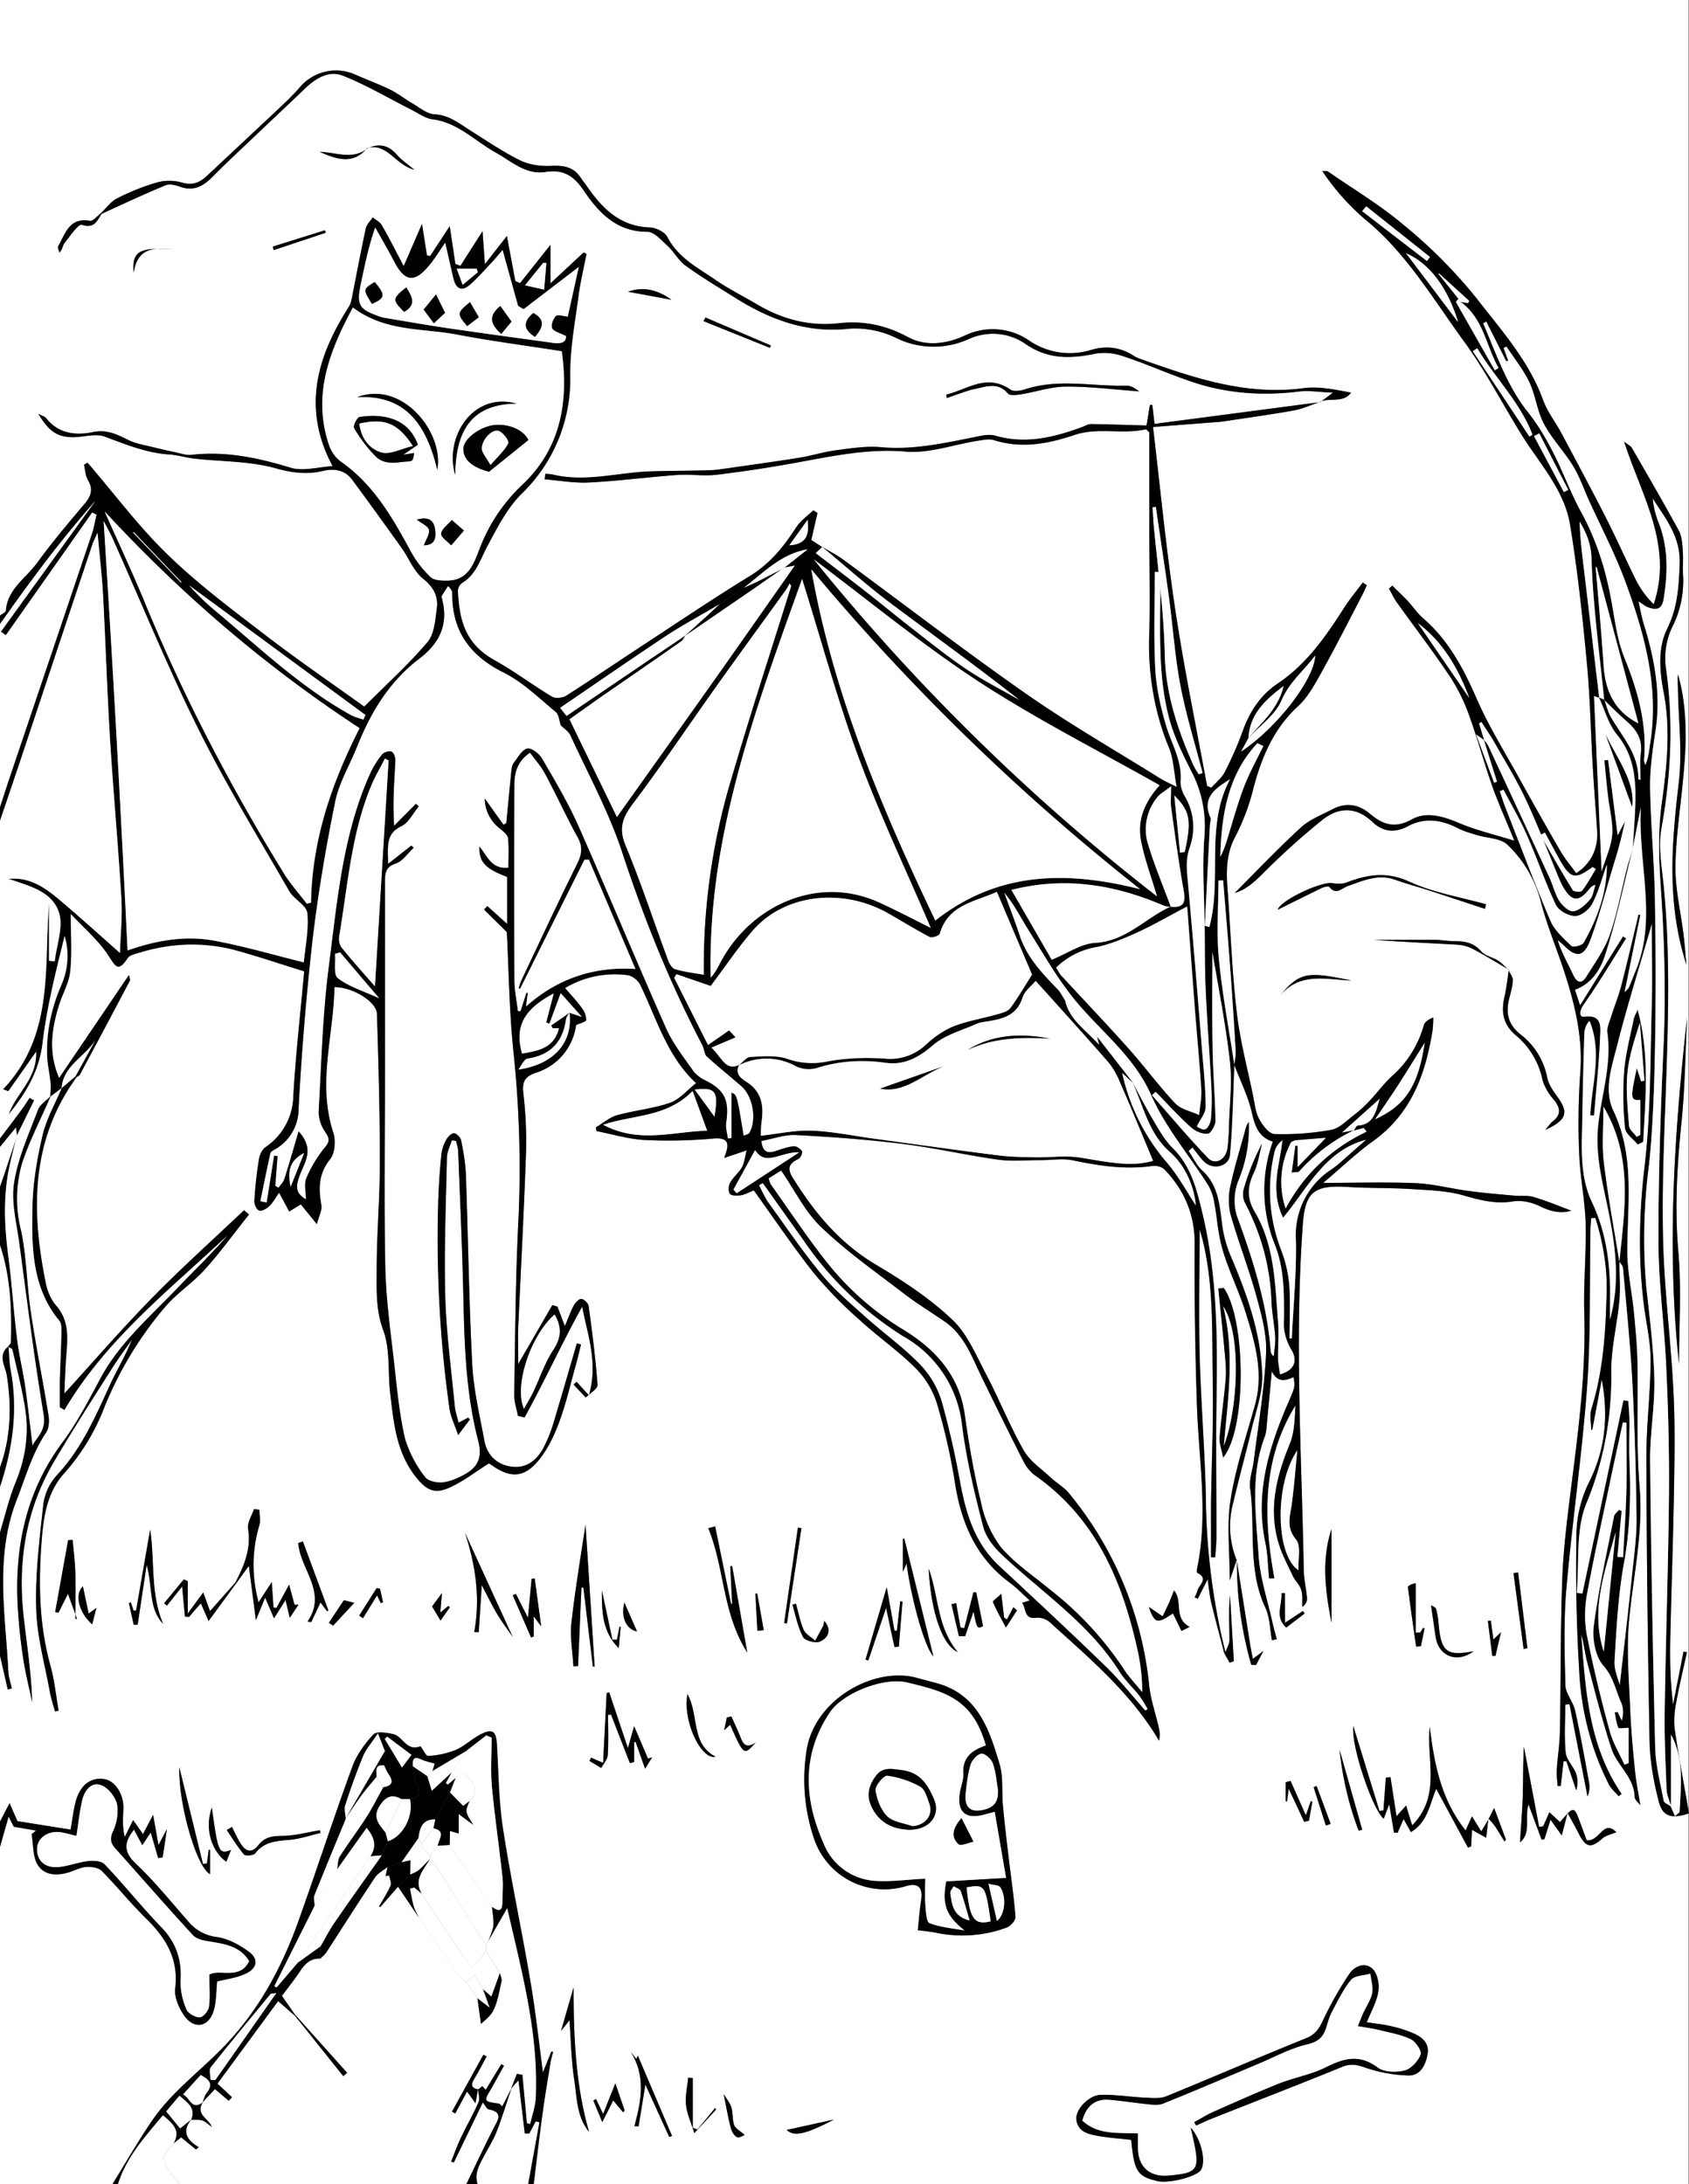 <svg xmlns="http://www.w3.org/2000/svg" viewBox="0 0 1200 1552">
  <rect x="0" y="0" width="1200" height="1552" fill="#808080" stroke="none"/>
  <defs/>
  <defs>
    <style>
      .cls-1{fill:#fff}
    </style>
  </defs>
  <g id="Layer_2" data-name="Layer 2">
    <g id="Layer_1-2" data-name="Layer 1">
      <path d="M0 437.4V0h1199.6v1552H379.3c2-16.7 4-33.4 6.2-50.1 1.7-12.4 3.8-24.7 5.8-37a66.9 66.9 0 011.8-6.9l-1.3-.4-6 14.9c-2.8-21.1-5.2-43.3-9-65.4-6.1-36.2-13.9-72.1-19.4-108.4-3-19.6-3-39.7-4.3-59.5-.5-9-3-11.1-11-7.2-6.4 3-11.8 8.6-18.4 11.4a60 60 0 01-19.5 4.2c-1.8.1-4.8-7.1-5.6-6.8-9.8 3.8-12.4-7.3-19.2-8.7-4.6-1-11.7-2.2-14 .2a72.1 72.1 0 00-15 23c-13.6 37-25.7 74.6-39 111.6a239 239 0 01-53 88c-16.8 17.2-36.6 31.8-50.3 51.9-10 14.6-18.8 30-28.2 45.2H0v-239.7l6.2-21.6 3.6 7.3 15.9 2.8-3.3 2.5c1.3 7.3.7 15.7 4.2 21.7 4.7 7.8 13.8 8.1 22.5 5.4 4-1.3 8-3.5 12.2-3.7 3.6-.3 8.6.4 10.9 2.8 10.8 10.8 20.3 22.8 31.2 33.5 14.2 13.8 23.6 28.7 21 50-.7 6.3 2.8 14.4 6.9 20 7 9.2 16.9 7.2 20.3-3.8 2.1-6.7 1.9-14 2.7-21.2 6.3-1.6 14-2.5 20.6-5.7 8-4 8.8-10.4 1.6-15.6a53.5 53.5 0 00-22.8-10.3c-9.1-1.2-15-5.3-20.6-11.7-12-13.7-23.6-28-36.8-40.5-9.2-8.6-8-15.4-1.1-24l5.9 11 6-9 5.2 18.2 3.2-.6 3-20-6 11.3-3.8-21.5-7.1 13.7-7.1-9.9-6 12c-1.7-6.8-1.2-13.4-1-20 .4-10.3-5.6-19.7-13-21-9.7-1.8-17.6 4-20.7 15.7-1.6 6-2.3 12.2-3.7 20l-37.7-6c-2-4.3-3.5-7.9-5.6-12.8l-6.8 13v-117.8l5.5 24 3-.7c-1-4-2.4-8-2.6-12.1-2-40.8-9.8-81.5 6-122 6.4-16.3 11-33 20.9-47.9 2-3 2.3-8 1.7-11.7-4-24.8-9-49.5-12.7-74.3-2.8-19-3-38.4-6.8-57.2a91 91 0 01.7-48c5.4-16.4 13.5-31.9 20.4-47.8l-.3.4 8.4-6.4C39.4 784.1 33 795 30.3 806.6c-3.9 16.4-6.7 33.4-7 50.2-.6 28.4-1 57.4 18.9 81.5 1.4 1.7 1.7 5 1.6 7.5-.2 11.6-.9 23.2-1.2 34.9-.2 6.4 0 12.8 0 19.2l3.2 1.9c29.6-50.3 75-85.5 116.3-124.5-11.3 13.3-24 25.3-36 38-19.1 20-40.5 38.2-54.1 63.1-8.6 15.8-16.8 32-27.4 46.2-24.6 33-33.4 70.3-32.2 110.5a377.7 377.7 0 003.7 40.7c1.6 11.3 4.5 22.5 6.8 33.7-.6-20.5-3.8-40.4-6-60.4-4.4-39 1.3-76.2 21.4-110.4 13-22 26.8-43.5 40.4-65 4.7-7.5 10-14.6 15-21.8-4.5 11.7-11 22.2-16 33.2-10.2 22.4-20 44.7-37.2 63.1a38.2 38.2 0 00-9.6 20.4c-2.8 24.7-5.8 49.6-5.1 74.3.5 20 6.2 39.8 9.7 59.7.9 4.6 2.4 9 3.7 13.5l2.5-.7c-2-10.6-3-21.5-5.8-31.9-7.8-28-8.5-56.4-6.5-85 1.3-18.7 3.3-37.6 16.7-52.2a152.4 152.4 0 0028.2-46.6c10.7-26 24.8-50 43.2-71.2 8.4-9.8 19.6-17 28.2-26.6 11-12.4 20.8-25.9 31.2-38.9l-3.5-3c-21.9 20.7-44.4 41-65.6 62.5s-41 44.5-62.1 67.7c.5-9.2.7-18.3 1.4-27.3 1-12.7 2.1-24.9-7.6-35.6-4-4.4-6-11.2-7.3-17.2-10-50.8-10-100.3 22.2-144.7.8-.6 1.9-1 2.3-1.8q17.9-33.2 35.5-66.7c.6-1.1-.5-3-.6-4L42 766c-8-18.5-5.2-35.5 0-52.3 2.6-8 7-15.5 7.9-23.5 1.3-13 .4-26.1.4-41 9 9.7 19.3 18.4 26.5 29.2 5.2 7.7 7 12.9 14 2.2 1.5-2.3 5.7-3.1 8.9-4 21.4-6 43.2-8 65-2.3 17 4.5 33.8 10.3 51.5 15.8-2.7 29.9-6 58.9-7.7 88a45 45 0 01-19.8 36.9 13.6 13.6 0 00-4.6 8.3c-1.6 9.8-2.7 19.8-3.3 29.7-.2 2.4 1.7 6.4 3.5 7s5.4-1.5 7.2-3.3c2.8-2.7 4.6-6.3 6.8-9.4l7.2 13.4 8.2-5 11.5 14c1.5-6 3.8-10 3.2-13.5-2.2-11.9-2-22.4 6.2-32.8 3.4-4.2 4-13.2 2.2-18.7-11.4-34.9.2-69 .8-103.4 13.2 0 30 10.4 30.3 19 1 35.1 2 70.4 2 105.6 0 25.5-2.3 51-2.2 76.5 0 14.2-.7 28.2 4.6 42.7 5.2 13.9 3.2 30.2 5 45.4 2.6 20.8 4.5 41.7 18.4 59 7.4 9.3 13.3 12.2 24 7.2 9.4-4.2 17.6-10.7 27.7-17.1l2.6 1.7c11.4 8 20.8 9 30.4-1.2a88 88 0 0016.5-28.7c5.1-13.2 8.2-27.3 12.1-41 1.4-5 2.6-10.1 3.9-15.2l-3-.8-16.6 56.6a101 101 0 01-7 17.5c-4.7 8.8-12.1 14.8-22.4 13.6a21.7 21.7 0 01-19.7-18.6c-3.4-17.9-7.7-35.9-8.6-54-2.4-44.8-3-89.7-4.5-134.5-.3-8.3-1.8-16.5-3.3-24.6-.5-2.2-3.2-5-5.1-5.3-1.7-.2-4.4 2.5-5.5 4.5a27.7 27.7 0 00-3.5 10.3 472 472 0 00-2.3 34.8c-1 49 .8 97.8 8 146.3.9 5.5 3.5 10.7 6.2 18.6l8.4-11.2-1.4-1.2-6.8 3.6c-1-4.4-2.3-8-2.6-11.5-2.5-26.1-6-52.3-6.8-78.5-1-32.8.5-65.7 1.2-98.5.1-4.1 2.3-8.2 3.5-12.2l3 .4c.5 2.4 1.4 4.8 1.5 7.3 1.3 33.2 2.8 66.5 3.6 99.8.8 35.5 1.5 71 10.6 105.8 3 11.4.4 18.6-9.7 24.2-4.8 2.6-10.3 5-15.7 5.6-4 .4-10.4-1-12.4-3.8a83.8 83.8 0 01-14.1-27c-4-17.3-5.8-35.2-7.7-53-2.6-23.1-6-46.3-6.4-69.5-1-46.8-.2-93.6-.2-140.4V626c0-5.9.4-10.2 7.7-12.6 4.9-1.6 8.4-7.3 12.6-11.1l-1.6-1.6-16.6 13c0-12.2-2-21.3 9.7-26.9 5-2.4 8.1-9.2 12.1-14l-2-1.7-15.4 15.5c-1.2-16.5 0-31.3.8-46.1.2-2.2-1-5.8-2.6-6.5s-5.5.4-6.8 2a62.9 62.9 0 00-8.3 13.3c-19.7 43.5-23.4 90.6-29.5 136.9-4.4 34.2-5.3 69-7.2 103.5a25 25 0 004.1 13.7c2.7 4.2 4.6 6.6.5 11.6a89.4 89.4 0 00-13.4 22c-1.8 4.3-.3 10-.3 15.1-7.2-4.4-8.1-8.5-3.2-20 3.7-8.8 8.3-17.1-2-28.3-3.7 12.4-6.7 23.2-10.1 33.9-.7 2.2-2.8 4.1-4.2 6.2l-2.3-1.4 1.6-21.1-2.4-.4-5.3 33.3-4.6-.8c2.4-11.4 4.7-22.8 7.2-34.1.2-1 1.7-2 2.8-2.6a32.8 32.8 0 0017.3-29 2028 2028 0 019.8-119.2c3.8-33.2 9.5-66.3 16.1-99.1 2.8-13.4 10.3-25.8 15.4-38.7 9.8-24.5 23-46.6 44.3-62.8 14.5-11 21-24.5 16.3-42.7-.2-.6-.5-1.5-.2-2 1.4-2.4 3-4.7 4.5-7.1 2.6 2.6 3 3.9 3 5.1-.3 27 12.4 44.4 36.5 56.4 13.6 6.8 25 18 36.9 28 2.4 2 2.7 6.7 3.7 9.5 2.4 2.4 5.5 4.3 6.8 7 12.7 27.8 27.5 54.9 37 83.7 15.4 47.2 33.9 92.9 56.9 136.8 1.3 2.5 1.2 6.1 3 7.8 8 7.4 16.5 14 24.7 21.2s11 23.6 5.7 33c-.6 1.1-2.6 1.5-4.2 2.2-4.8-29.1-4.8-29.1-8.6-30.5v32.2l-2.6.3c-.5-3.8-1.8-7.7-1.2-11.4 2.3-16-1.2-23.2-15-30a22.7 22.7 0 01-8.5-6.8c-6.8-9.7-14.4-19.3-19.1-30-21.2-47.8-41.2-96-62.3-143.7-7.4-16.7-16.8-32.5-26-48.2-2-3.5-7.8-7.8-10.5-7-3.9 1.1-6.7 6.4-9.6 10.3a11.8 11.8 0 00-1.6 5.6l-3.6 37-2 1.2-13.3-18.5c.2 9.5 4.5 16.4 11.5 22 2.1 1.6 4.8 4 5 6.3.7 6.8.3 13.7.3 20.8-12.1 1.3-15-8.3-20.6-15-.5 10.9 4.2 15.7 19.7 21.6v33.4l-14.1-12.7-2.3 2.5 16.1 16c1.5 27.9 1.8 56.6 4.7 85a786.7 786.7 0 013.5 120.3c-2 41.2-2.2 82.4-3 123.6 0 4.9 1.8 9.8 2.7 14.8l4.8 1.2c14.2-25.8 26.4-52.7 41-78.9 3.6 20.2 11.4 39.7 4.7 63.2l-8.8-9.7-2.1 2 8.6 9.2c3-3 8.6-6.2 8.4-9a899.5 899.5 0 00-6.4-56.1c-.2-2-3.3-5-5.1-5s-4.3 2.7-5.4 4.8c-2.3 4.3-4 9-6.3 14.5l-5.3-13.9-3.7-1-24.2 41.9c0-10.5-.3-18.4 0-26.3 1.8-40.3 4-80.6 5.4-121a285.9 285.9 0 00-1.7-43.6c-1-8.3-.4-12.7 8.3-15.9a41.2 41.2 0 0029-34c2.8-1.3 7.1-2.4 7.2-3.6a15 15 0 00-3.2-8.7c-3.5-4.8-7.7-9.3-11.8-14a68.8 68.8 0 0144.4-9.2c3.3.4 7.4 3.7 9 6.7 11.7 24.2 19 50.9 39.7 70.1-6.6 5.2-12 11.6-18.6 14-12.1 4.1-25.3 5.3-37.6 8.8-5.4 1.5-10 5.6-15 8.6l.4 2.6c11.3 2.2 22.5 5.7 33.9 6.3a351.2 351.2 0 0049-1c11.5-1 11.7 4 7.8 13.8l16-5.4c-1.4 5.2-1.6 9-3.3 12-2.3 4-6.2 7-8.4 11-1.2 2-1.5 6.2-.2 7.8 1.1 1.5 5.1 1.5 7.7 1.1 3.1-.5 6-2.2 9.3-3.4 14.5 20.1 28 40.3 43.1 59.3a299.8 299.8 0 0032.7 33.3c12.7 11.6 27 21.6 39.2 33.7a62 62 0 0115.1 25 440.3 440.3 0 0113 57.2c4.5 28.5 15.1 52.9 39 70.4 4.7 3.5 8.8 7.8 14 12.4l-5.5 1.7c3 3.8 1.1 12 10.1 10.6a13 13 0 019.4 3c28.3 25.8 58 50.4 77.9 84.4a20.5 20.5 0 000-8.4c-2.3-10.3-6-20.4-7.1-30.8-5.6-51.3-24.4-97-57.2-136.8-3.5-4.2-8.6-7-12.7-11-6.7-6.2-15-11.7-19.3-19.3-9.8-17.3-17.2-36-26.4-53.6-7.3-13.7-13.5-29.1-24.4-39.4-16-15.1-35-27.6-54-38.9-24.7-14.5-42.2-35-57.2-58.6-4-6.2-8.3-12 2-16.6 1.5-.7 3.1-4.5 2.5-5.5-1.2-1.8-4-3.7-6-3.5-4.6.5-9 2.2-13.4 3.6-5.7 1.8-8.7-.2-9.4-7.4 8.4-1.5 16.6-4.6 24.6-4.2 25.4 1.4 50.8 3.2 76 6.4 22.7 2.8 45 8 67.6 11.1 10 1.4 20.3.3 30.5.4 7.6 0 15.4-1.4 22.6 0 18.7 4 37.3 6.8 56.4 4 2.8-.3 6.8.7 8.7 2.6a72.5 72.5 0 0121.4 52.7q-.4 58.4 1.7 116.8c1.4 37.8 7.9 75.5.2 113.3-.3 1.3-.5 3.6 0 3.8 8.4 4.2 1 8.6.1 12.7a23.4 23.4 0 01-2 4.6l2.3 1.1 7-13.8c1 6 1.4 11.2 2.6 16.3 2.9 12.2 6.2 24.2 9.3 36.3l3.7 6.6 3-1-2.7-46.7c-1.1 10.5-.4 21-.4 31.5 0 2.9-1.8 5.8-2.8 8.8l-2.4-9.7a477 477 0 01-11.5-101.5c-.8-32.9-3.5-65.7-4.3-98.6-.8-30.2-.2-60.4-.2-90.7.7 2.3 1.5 4.7 2.1 7.1 8.2 32.9 6.7 66.5 7.3 100 .6 29-.8 58.3-1.2 87.4-.2 12.9 0 25.7 0 38.5h3c.3-4.8.8-9.6.8-14.4 0-30.9-.5-61.7 0-92.5.7-46 1-91.7-9.8-136.8-4.2-17.3-8-34-21.5-47.2-5.5-5.4-9.4-12.5-13.4-19.2-5.3-9-10-18.2-15-27.3l.4.3-25.5-32.8-22.7-25.5c-1.8-2.7-3.1-5.8-5.3-8-11-11.5-22-22.8-27.1-38.4-3.4-10.3-7.3-20.3-11-30.5 7.2 8.2 11.6 17.4 17 26 10.3 16.5 20 33.7 32.2 48.8 18.4 23 42.7 40.4 55.4 69 10 22.7 26.8 42.5 40.3 63.8a35 35 0 014.4 11.9c2.1 11.3 2.6 23.1 6 34.1 4.5 15.2 11.7 29.6 16.4 44.7 6.6 21.3 12.9 42.8 6.7 65.5-6.2 22.4-13.8 44.5-17.4 67.3-2.9 18-.6 36.9-.6 57.5l5-14.7a261 261 0 0010.2 74.8l3.4.1 5.3-9.9-7.6 5.6c-.8-4.3-1.5-7.5-2-10.8l-9.5-59.7a64 64 0 01-2.2-40.9c3.9-17 8.7-34 12.7-51.1 3-13.1 8.2-26.5 7.8-39.6-1-29.8-11.1-57.7-22.7-85a84.9 84.9 0 01-5.8-21.8c-1.9-13.8-2.6-27.6-14.1-38-4-3.8-6.6-9.4-9.8-14l2.8-2.6c3 3.5 5.4 7.5 8.8 10.5 6.4 5.6 17 3 17.8-5.2 2-21.3 2.2-42.6 3.2-64 4.2 11.2 9.7 22 12.4 33.5 2.2 9.6 4.6 17.8 15 21a102.4 102.4 0 001 72c7 17.4 7 34 7 51.5 0 4-.4 8 .4 12a39 39 0 004.6 12c5 8 2.5 15.2-8 18-.5-3.9-1.3-7.6-1.4-11.4-.1-8.6.7-17.3 0-25.8-2.2-26.8-2.3-54.2-16.5-78.2-5.8-9.8-5.3-18.3-.6-28 3-6.4 4-13.8 5.8-20.7A170.3 170.3 0 00884 844c-1 3.2-1 7.6.4 10.4a162.6 162.6 0 0119 70.6c.3 8.2 2.1 16.4 2.6 24.7.3 4.7-.6 9.4-1 14.2a5.7 5.7 0 01-2.4-4.7c-2.6-33.1-12.5-64.3-23.9-95.2-2.6-7.3-1.9-17.2.9-24.6a97 97 0 007.6-42.1 15.5 15.5 0 00-2.5 5.8c-3.4 12.6-7.4 25.1-10.1 37.9a46.7 46.7 0 00-.5 21.2c5.5 19.8 13.1 39 18.5 58.7 3.7 13.4 7.6 27.5 7 41-1.3 25.4-5.6 50.6-8.8 76-.8 6.5-3.4 13.2-2.6 19.5 3.8 28.3-2 57.8 10.9 85.1 3.2 6.9 3.1 15.3 4.6 23l3.4-.8c-1-3.9-2.1-7.7-3-11.6-3.5-16-9-32-10-48.3-1.8-28-6-56.3 4.4-83.8 1.4-3.6 1.4-7.8 1.8-11.8l3.3-34.8c3.9 8.1 9.6 6.8 15.5 4.1 1.3 7.6.8 7.3-5.1 21.2-13.1 30.9-22.2 62.5-15 96.7 1.8 8.1 1.8 16.7 2.7 25l3.7.1c-7.8-42.6-8.8-84.4 15-122.8-.5 9.2-.6 19-4 27.2-9.3 22.7-15.2 45.5-8.2 69.8 2.4 8.3 6.6 16.2 10.3 24.1 1.6 3.5 4.9 6.4 6 10 1.2 3.7.6 8 .8 12 2.6-2 3.5-4.3 3.3-6.5-.6-6.6-2.2-13.1-2.3-19.7-1.5-81.8-6.6-163.5-.7-245.3 1.6-23.4 8-28.4 32-26.9 15 1 30.2.6 45.2 1.5 12.4.8 25.2 1.1 37 4.5 12 3.5 23.2 6.4 35.9 4.2 5.8-1 13 1.1 18.6 3.7 7.7 3.6 15 5.3 22 3-8.5-3.2-17.3-7-26.5-9.7-4.2-1.3-9-.5-13.6-1-11-1-22-1.9-33-3.3-12.3-1.7-24.6-5-37-5.5-21.3-1-42.8-.3-66.1-.3 12.9-10.8 23.7-21.2 35.7-29.8 27-19.5 37-47.5 42-78.5a80.8 80.8 0 00.5-9.1c-3.7 1.4-6 3.1-6.7 5.4a75 75 0 01-20.7 34.4c-6.7 5.7-11.9 13-18 19.4a92.3 92.3 0 01-11 10c-5 4-10.3 9.5-16.1 10.6a194.6 194.6 0 01-40.4 2.9c-3.8-.1-8.4-6.4-10.9-10.8s-3-10.2-4-15.3c-4-20.1-9.5-40-11.8-60.3-3.3-28.3-4.3-57-6.4-85.4-1-13.3-1.5-26.2 5-38.8a153.4 153.4 0 0012.8-33.2c5.8-23 14.3-43.9 32.3-60.5 7-6.3 11.7-15.3 16.4-23.6 10-18 19.3-36.4 28.8-54.6 1.3-2.4 2.3-5 3.5-7.5l-2.9-1.9c-4.3 5.8-9 11.4-13 17.5-13 20.5-26.7 40.4-47.4 54.3-12.3 8.2-20 20-25 33.9a243.5 243.5 0 01-12.7 29c-2.1 4.3-6.3 7.4-9.5 11.1l-3-1.3c-7.7-42-16.4-83.7-22.7-125.9-6.4-42.4-10.5-85.3-15.7-129.1l46.9-3.6c2.3-.2 4.6-.6 6.9-1 15.6-2.3 31.3-4.5 47-7.3 6.1-1.2 12-4 18-6 7-3.3 16.3 1.1 22-6.5-11.5-2.2-22.9-4.6-33.8-3.2-41.4 5.5-79-7.7-116.9-21.1a23.4 23.4 0 01-4.4-2.3c-9.3-5.8-19-6.8-29.5-3.8a51.2 51.2 0 01-44.4-6.8 45.7 45.7 0 00-45.6-3.3c-12.8 6-27.7 7.8-40.4 1a80.1 80.1 0 00-48.9-9.9 91.3 91.3 0 01-58.1-13.3c-10-5.9-20.5-11.1-30-17.7-12.4-8.6-26.2-15.6-33.7-30.2-1.8-3.5-8-6.5-12.3-6.7-21-.7-33.8-13.3-44.7-29.1-1.5-2.2-3.3-4.2-4.7-6.5-4.8-7.3-11.6-8.5-20-8.3-7.2.3-15.4-.2-21.8-3.3-12.7-6.1-24.5-14.1-36.4-21.7-8-5-15.2-11-25.7-11.6-5.4-.3-10.6-4.9-15.7-7.8-5.4-3.1-10.3-7-15.9-9.8-8.3-4-17-7.2-25.5-11a33.6 33.6 0 00-38.3 9.2c-5.6 6.5-12 12.4-18.2 18.3-15.9 15-32 29.8-47.9 44.7-5 4.8-10.2 7.2-17.8 5a33.8 33.8 0 00-18.1 0 161.6 161.6 0 00-28.4 11.4c-4.4 2.2-7.5 6.8-11.2 10.4-2.6 1.9-5.6 5.7-7.8 5.3-14.8-2.5-17.4 9.3-22.5 18.2-.6 1 .5 3 .9 4.4 2.3-2.4 2.3-5.3 3.7-7 3.8-4.8 9.7-13.5 12.2-12.7 8.8 2.9 10.7-2.7 14-7.7 15.1-7 30.1-14 45.5-20.5 2.8-1.2 7.2-.1 10.4 1 9.7 3.5 16.4-.5 23-7 10-10.2 20.4-19.8 30.7-29.6 11.2-10.7 22.6-21.2 33.8-32 7.9-7.8 17.5-14.4 28-10.3 17.1 6.8 33 16.3 49.5 24.6 4.7 2.4 9.4 5.8 14.4 6.4 18 2.3 30 15.5 44.8 23.7 11.3 6.3 21.4 16 35.2 13.7 12.9-2 20.2 2.8 27.1 13 10.8 16 23.3 29.6 45.4 29.6 5 0 10.2 6.1 14.6 10.2 4.6 4.2 7.6 10.2 12.5 13.8 11 8 22.7 15 34.2 22.2 25.2 16 51.6 26.2 82.7 22.6a66.8 66.8 0 0133.3 6.8 60 60 0 0050.8.7c14-6 28.8-4.8 40 3 16.4 11.5 32.3 11 50.1 7.4 6.4-1.3 13.9-.4 20.1 1.8 18.4 6.1 36.2 14.5 54.7 20 22.8 6.7 46.3 8 70 5 7-.9 14.3.4 24.1.8l-8.9 6.7-118 15.5-1.5-13.4H817l-2.4 14.6c-13.6-.4-26.4-.9-39.3-1-2.2 0-4.4 1.3-6.6 2.1-20 7.4-40.2 12.4-61.8 6.1-4-1.2-9 0-13.5.8-22.4 4.5-44.5 9.5-67.8 7.4-10.5-1-21.5.9-32.1 2.2-8.5 1.2-16.8 3.9-25.3 5.2-18.9 3-37.9 5.7-56.8 8.3a81 81 0 01-9.9.8l-38.4.6c-23.7.7-47.2 8.2-71.1 2.2a25.3 25.3 0 00-4.6-.3l-.4 3.8c10.5.8 21 2.8 31.5 2.3 20.9-1.1 41.7-3.9 62.5-5.4 9.4-.7 19 1 28.4-.2 19.7-2.3 39.3-5.4 58.8-9 24.9-4.5 49.3-9.6 75.4-7.4 16.6 1.4 33.8-5 50.8-7.6 3.9-.6 8.2-1.7 11.6-.6 19.8 6.4 39 2.6 57.5-3.6 16.8-5.7 34-.2 50.6-4 .4-.1 1 .8 2.5 2.1V379c0 23.2.6 46.5 0 69.7-.8 28.5 2.6 56 13.9 82.6 3.3 7.7 3.4 16.7 5.5 28-6-3.2-9-4.5-11.7-6.2-31.8-19.8-64.5-38.5-95.2-60-43.8-30.5-86-63.2-129.1-94.8-5-3.7-10.7-6.5-16-9.8l.1.2-7.7-5 4.4-19.2-2.8-1.9c-4 4-9 7.3-12 11.9a105.6 105.6 0 01-32.5 34.3c-25.1 15.5-49.7 32-74.4 48.2-18.9 12.4-37.5 25-56.6 37.2-2.5 1.7-7.7 2.3-10.1.9-14-8.3-27-18.2-41-26-21.4-12-25-29.3-26-49.3a7.4 7.4 0 013-5.6c9.9-6 12.8-16.3 17.7-25.7 7-13.1 14-27 24.2-37.3a113 113 0 0035-84.8c-.2-18.5 3.3-37.1 5.8-55.6 1.3-10.3 3.8-20.3 5.8-30.4l-2.1-1-23.5 22V174l-21.8 27.2-3.3-1.5-6-32-15.7 20-1.6-23.4-15.8 24.6-3.5-1.3-4-26.8-13.9 21.1-2.3-.4-3.5-22.4-13 30c-5.6-10.6-10.4-20-15.7-29.2-1.3-2.3-4.2-3.6-6.3-5.4-1.7 2.6-4.4 5-5 7.8-3.6 17-6.7 33.9-10.1 50.8a15.8 15.8 0 01-2.2 5.3c-22.4 35.3-33.1 71.9-11.2 113-10.2.4-21.2 3.7-30.2 1-23.1-7.2-46-12-70.2-9.2-3.5.4-7.1-.9-10.7-1.6l-18-4.2c-5.3-1.3-10.9-2.2-15.7-4.6-8-4-15.3-7.8-25.3-5.8-12.3 2.5-24.6 1.4-33.5-9.8-.9-1.2-2.7-1.6-5.5-3.2 6.9 11.5 12.5 16 22.5 16.6 8.2.5 17.4-3 24.5-.4 15 5.5 29.6 11.6 45.8 12.7 6.2.4 12.2 2.4 18.3 3 19 2.1 38.8 1.7 57 6.7a64.9 64.9 0 0033.7 2.1c8.3-2 16-1 21.3 6.3q17.6 24 34.9 48.3c5.2 7.2 8.5 16.5 15.2 21.8 7.5 6 10.9 12.5 9.8 21s-1.7 18.4-6.6 24.2c-13.4 15.8-29 29.8-44.9 45.8-22.7-16.3-47-33-70.4-50.9-23.7-18.2-47.8-36.2-69.2-57-20.7-20-38-43.5-57-65.4l-2.5 1.4c.9 3.7 1 7.8 2.8 11 3.9 6.5 2.2 11.3-2.4 16.7-11.5 13.8-23.1 27.4-33.7 42-7.9 10.9-21 18.5-22.3 34 0 1.3-2.7 2.4-4.1 3.5zm261-332c-10.4 8.6-22.5 2.7-33.9 2.5 12 5.2 23.8 9.3 33.7-2.6 14.2-4.2 19.8 11.7 33.6 15.3-5.6-4.7-9.6-7.2-12.4-10.6-6-7.1-12.9-8.3-21-4.5zm810.8 583.8c-2.4-2.2-4.6-4.8-7.4-6.6-3.8-2.5-9.2-3.4-12-6.6-5.2-6-11.3-7.3-18.6-7.3-5 0-9.9-.9-14.8-.9h-43.1c19.5 1.4 39 2.2 58.5 3.4a28.4 28.4 0 0111.3 2.7c9 4.6 17.6 10 26.3 15.1-1 6.6-1.6 13.2-3.1 19.6-2.4 10.6-1 19.4 7.9 26.9a56 56 0 0119.2 31.8c1 5 4.8 10 8.2 14.3 4.5 5.7 5.1 10.4-1 15.3-1.6 1.2-2.7 3-5.3 6 15.5-7.1 16.8-12.5 8.3-24.1-3-4-6-8.4-6.9-13a50.8 50.8 0 00-18.9-30.7c-8-6.4-10.6-14-8.5-23.7 1-4.8 2.7-9.6 3-14.6.1-2.4-2-5-3.2-7.5zm42.1 599.2l-5.5 6.2-7.6-7-4.4 10.1-2.9.3-10.8-57c-.6 11.6-.3 22.8-.7 34s-1.3 22.3-2 34.1c8.2-6.8 3-17.4 6-26.9l9.3 25 2-.3 4.3-14 8 11.2 4.2-15.9c2.6 5 5.5 9.8 8 14.8 5 10 8.6 10.5 16.7 3.3 2.4-2.1 6.1-2.8 10-4.4-9.4-9.6-12 7-21.2 5.7l-6.1-16.7c-2.2-5.6-3.7-6.1-7.3-2.5zm-946-163.7l8.9-12 5 38.5 6.5-16 6.3 14.6 8.2-12.9 3 12.6 6.3-9.3-2.9.1-3.8-14.3-9 16.6-2.1-.4-1.2-18.1-9.4 14.4c-5-20-4.7-37.3.5-54.5 1-3.4.1-7.4.1-11.2l-3.9-.5c-1.5 4.7-4.9 9.8-4.2 14.2 2.3 14-2.7 26-8.9 37.8l-18.1 20.5-4.8-13.2-11 14.8v-22.9l-2.8-1.2-14 16.9 2 1.7 10.8-13.7 2 21.5 2.9.2 8.3-9.7 5.6 12.6zm889.9 167.5l-5.4 9-6.6-10.6-4.5 10c-17.4-21.8-22.3-47.2-25.5-73.7-2.5 23.8 8.3 49-12.5 70.1l-4.3-14-6.8 7.5-4.3-27.8-3.3.5-1.7 23.2-2.8.4-18.6-60.3c-1.7 14.5 14 59.6 21.6 65.8l4-10.3 3.3 20.2h2.6l4.3-9.7 5 9.3c12.2-7 13.4-19.9 18.2-30.7l22.6 41.8 2.2-1 .5-11.7 10.1 5.6 1.6-13.9c1.7 2 3.5 4 5 6.1l6.4 10.4 1.1-1.3-8.4-22.5zm80.2-312c4.9 25.7 2.7 50.2-9.6 74.1a87.2 87.2 0 00-8.4 37.3c-.6 31.9.1 63.8 2 95.6 1.7 28 7.9 55.2 20.9 80.4 1.7 3.3 4.7 5.8 7.1 8.7l2.1-1.7c-23.4-34.3-25.7-74-28.7-113.3 2 6.5 2.6 13.3 4.4 19.8 5.4 20.5 10.5 41 17 61.2 4 12 16.2 20.3 16.6 34.4.1 2.2 3 4.4 4 6-1.2-7.9-2.9-15.8-3.7-23.8-1.4-14.6-2.9-29.1-3.4-43.7-.9-21.2-2.8-42.6-.9-63.6 2.9-31.6 10.2-62.6 7.5-94.9-2.4-29.8-1-59.8-1.6-89.8-.3-11.6-1.3-23.2-2.5-34.7-1.4-14.8-4.8-29.6-4.7-44.4.2-33.4 5.4-66.7-10-98.8-7-15-.8-31.8 3-47 7.4-29 16.4-57.6 24.6-85.8 0 19.1.5 39-.1 58.9-1.1 37.5-.7 75.3-5 112.4a410.9 410.9 0 00-.7 99.3c1.6 13.1 4.9 26.3 4.9 39.4 0 23-3 45.8-3 68.8q.3 101.2 2.2 202.5c.3 14 3 28.4 6.4 42.2 2.8 11 8.9 13 21.6 8.7-3.4-19.6-7.2-39.6-10.1-59.8-1-6.2 0-13 1.1-19.3 2.1-11.9 5-23.6 7.5-35.3l-2.4-.5-7.4 37.6c-2-15.8-2.3-31-2-46.2.8-36.6 2.2-73.1 2.7-109.6.4-23 .7-46-.5-68.9-1.9-34.8-6.4-69.5-7.3-104.3-1-35.8.7-71.8 2-107.6 1.7-49.9 3.3-99.6-2-149.3-1.4-12.2-3.4-25-1.2-36.7 6.9-37.9 8.6-75.5 3.2-113.8-1.4-9.6.3-21.4 4.9-29.9a72.2 72.2 0 007.2-37.3c0-5.7.3-11.4-.1-17-.4-4.6-.7-9.6-2.8-13.4-10.8-19.8-22.1-39.3-33.4-58.9-.7-1.3-2.4-2-5.4-4.4 12.5 39 34.8 73.7 21 115.5a66 66 0 01-12.6-17c-7.3-14.5-13.8-29.4-21.1-44-10.4-20.3-21.2-40.4-32-60.5-4.1-8-10-15.2-13-23.5-10.1-28.1-30-50-47.7-73a352.7 352.7 0 00-51.3-51.5c-16.6-14-35.6-25.4-53.6-37.8-1-.8-2.8-.4-4.2-.5a168 168 0 0029.8 33.8c29.8 24.1 48.8 56.8 70.7 87 15 20.6 26.8 43.4 40.1 65.1 13 21.2 31.1 40 35.3 65.2 5.4 32.7 8.9 65.7 12 98.7 2.4 24.5 2.7 49 4.2 73.6.8 15 2.2 29.8 3 44.8.7 12.3-3 22.8-14.8 30.7-4-5.5-8.2-10.6-11.5-16.2-9.5-16.3-18.7-32.9-27.9-49.4-10.5-19.2-22.2-37.9-31-57.8-9.4-21.6-20-41.8-38-57.5-4.3-3.6-7.5-8.4-11.3-12.6-3.5-3.7-7.3-7.2-11-10.9l-2.3 2.2c1.9 3.4 3.5 6.9 5.8 10 12.5 17.5 25.6 34.7 37.6 52.6a128.5 128.5 0 0113.5 27.4c6 16.5 10.5 33.4 16.3 50 4.3 12.2 9.7 24 15.9 39.1-15-4.6-27.3-7.4-38.7-12.3s-23.3-8.8-34.4-2.7c-11.9 6.6-20.5 3.5-29.5-4.1-8.2-7-17.2-8.2-26.8-3.2-7.6 4-16.1 7.2-22.3 12.9-16.3 15-31.6 31.1-47 46.5 10.4-3 17.6-11.6 25.6-19.3 11.9-11.4 24-22.7 37-32.9 11.5-9 23.9-9 35 1.5 7.9 7.4 16 8.3 25.5 3.2 11.8-6.3 23.6-4.7 35.2 1.4 4.3 2.2 9.2 3.6 13.9 5 7.2 2.2 16.2 2.1 21.3 6.6a85.4 85.4 0 0124.5 42.8c4.6 16.9 11.5 33.1 16.8 49.8 7.2 22.5 12.6 45.3 10.7 69.4a512 512 0 00-.8 57.6c.6 16.5 4.1 33 4.6 49.5.5 21.2-1.5 42.5-.9 63.7 1.2 41.4-4 82.2-9.2 123.1-2.7 21.7-5.6 43.5-6.4 65.4-1.4 36.4-1 73-1.8 109.5-.1 8.9-1.6 17.8-2.2 26.7-.2 3.8.4 7.7.6 11.6l2.2-.1 2-17.5h2l7 20.6a19 19 0 00-.2-12c-2-5.2-6.7-9.7-7.3-14.8-1-11.2-.3-22.6-.3-34l3-.5 12.9 65.7a17.1 17.1 0 001.1-9.4c-3.1-17.2-6.2-34.5-10-51.7-1.4-6.2-6.7-12-6.9-18-.6-23-1.2-46 .7-68.7 4.2-48 11.3-95.6 14.8-143.6 2.6-37 1.6-74.4 2.3-111.6 0-2.6.4-5.3.6-8l2.9-.1c5.4 16.9 8.5 34.3 8.1 52.2-.6 28.2-2.4 56.3-10.9 83.6-1.4 4.5-.1 9.9-.1 14.8l.8-.2 6.7-35.5zM652 1371.5l11.5 1.5c17.6 3.4 35 3.1 51.9-3.5 2.6-1 6.1-5 6-7.3-1-14.2-3.2-28.4-4.8-42.5-1.5-12.2-3-24.3-4.1-36.5-1-10 .4-20.4-2.4-29.6-7.3-24.7-15.4-49.5-44.6-57.6-4.5-1.2-9-2.3-13.4-3.6-31-9-74.6 15.6-79.3 52.7a130.8 130.8 0 005.6 61.7 52.8 52.8 0 0064.9 33.4c8.8-2.7 12.5.8 11 10.1-1 6.8-1.5 13.7-2.3 21.2zm319 65.4c3.2-8 7.2-14.8 8.3-22 .8-5-.7-12.4-4-15.8-5.3-5.1-12.9-2.1-16.6 3.3a250.7 250.7 0 00-18.8 33.3c-2.9 6-5.5 10-12.2 12.7-33.2 13.3-66 27.7-99.2 41.2-4.4 1.8-10 1.1-15 .9-10.5-.5-21.1-2.2-31.6-2-8.6.4-18.3 10.9-17.2 18 1.4 9 9.5 10.2 16.7 11.4 7.4 1.2 14.9 1.8 22.3 2.6 2 22.5 4.3 26 18.7 29.3 8.3 1.9 27.8-3.2 30.8-8 3.7-6 .3-21.6-7.3-30l2.2 9.6c4.3 20.6 2.7 22.8-18.3 24.5-13.1 1.1-21.4-6.4-21.4-19.6V1516c-14.3-.6-28.3 1.2-39.5-9.1 2.8-10.4 9-15.8 19.5-14.9 9.2.8 18.4 2.3 27.6 3.2 3.5.4 7.4.8 10.5-.5 22.4-9 44.7-18.6 67-28 11.6-4.9 22.8-11.2 35-14 7.7-1.9 11.5-5 13.6-11.8 1.2-3.8 2.2-7.8 4-11.2 4.3-8 8-16.2 13.7-23 2.6-3 9.1-3 13.8-4.3.5 4.6 2.2 9.5 1.3 13.8-1 5-4.3 9.6-6.5 14.5l-3.6 9c5.8 1 10.4 1.6 14.8 2.7 7.7 1.9 15.7 3.2 22.7 6.6 3.5 1.7 8 8.4 7 10.9-1.8 4.7-6.7 10.2-11.4 11.3-6 1.5-14.6 1.3-19.2-2-12.8-9.7-23.7-6.8-36.4-.4-10.6 5.3-22.7 7.4-33.7 11.8-15.7 6.2-31 13.1-46.5 20-4.7 2-9.1 4.8-13.7 7.3l1.4 2.4c3.7-1.6 7.5-3.5 11.3-5 30.7-12.1 61.6-24 92.2-36.6 6.1-2.5 10.5-1.7 16.6.5a104.6 104.6 0 0030.6 5.6c8.4.3 12.2-7 13.7-14.7s-3.1-12-9.1-14.9a83.9 83.9 0 00-16-5.3c-5.6-1.4-11.5-1.9-18.1-3zM869.4 915.1l-3.8.5c1.5 14.9 3.1 29.8 4.4 44.7.6 6.5 1.3 13.2.8 19.7-1.1 13.9-3.2 27.7-4.3 41.5-.3 4 1.4 8.3 2.5 14.2 17-20.7 16.1-98.7.4-120.6zm323.5 54.5c0-26.5 1.8-53-.4-79.4-2.7-31.3-1-62.2 2.2-93.3 2.5-24.5 2.7-49.3 4-73.9-9 82.1-14.8 164.3-5.8 246.6zm-771.7 214.5l1.3.2-6.5-101c-3.2 21.5-7.3 45.5-10 69.6-1.1 10.2.8 20.7 1.4 31.1l3.3-.2 2.4-55.7h1.4l6.7 56zm742.3-466.4c-1 2.3-2.4 4.5-2.9 7-2.4 12.1-5.7 24.3-6.7 36.6a230.3 230.3 0 00.7 40.3c.4 4.1 5.9 7.7 9 11.6l3.8-1.9c1.6-31.1 4.6-62.2-3.9-93.6zm34.6-32c-.7-8.4-1.2-14.7-2-20.9-2-16.7-6.1-33.4-5.8-50 .4-23.6 4.6-47 6.3-70.5a183 183 0 00-4.4-65c-.5 3.5-.2 7.1-.1 10.8.4 21.8 3.1 44 .7 65.4-5 43.1-9 85.8 5.4 130.1zM432 1218.5l2.2-.2 13.4 34.5 3-.8v-14.3h1.1l6.7 19 5-8-3 .8-9.8-23-4.4 15.6-13.3-39.7-1.9.6-2.5 49.6-8.5-3.6-1.2 2.3 8.4 5c1.6-3 4.3-6 4.5-9.1.7-9.6.3-19.1.3-28.7zm623.1-572.7l.7-3.2c-18.2-5.2-37.4-8.3-54.4-16-16-7.4-29.9-5.2-44.8.5-3 1.1-6.8.9-10.1.4-7.8-1-34.4 11.2-38.4 18.2-.3.5.5 1.7.1.6L939 631c1.6-.8 5-1.6 5.5-.9 4.8 6.2 9 1 13.1-.5 11-3.8 21.6-8.9 33.7-4.5 8 2.8 16.3 5 24.4 7.7 13.1 4.2 26.3 8.6 39.5 13zm-524.2 528.4l-10.7-61.4-1.4.1 1.4 26.5-.8.1-11.3-55-4.9 1.4c11.6 28 9.8 60 27.7 88.3zm-126.3 261.3c1.1 14.9 1.2 28.5 3.4 41.8 2 12.8 1.4 26.6 10.6 37.5-9.8-33.6-11-68-11-102.6l-9 30.9zm-349.8-285l-1.2-.4c0-11 .2-21.8-.1-32.7-.2-7.8-1.2-15.5-1.9-23.3l-3.2.2-9.2 51 2.3.6 6.8-13.4zm40.2 4h2.8l6.4-42.6c4.4 16 1.2 30.9 11.7 42-9.2-21.6-5.9-44.6-9.3-67l-10 57.7-1.8-.1-1.9-5.8-1.4.4 3.5 15.4zm577.3-874.1l.4 2.4c6.7-2.2 13.3-5 20.2-6.5 7.8-1.6 16.2-5 23.1 3.3 1.4 1.7 6.2 1.1 9.2.6 10.8-1.7 21.5-5.4 32.2-5.5 17.3 0 34.6 2.2 51.9 3.4-2.7-2.1-5.8-4.2-8.9-4-24 .6-48.2-5.3-72 2.5-3.2 1-8 1.9-10.4.3-16.9-11.8-30.8-.1-45.7 3.5zm-342 808.6c7.5 23 11 46.4 6.7 70.7h3.2l2.1-33.3c4.5 8.4 7.5 14.7 11 20.6s7.7 11.3 11 16.2zm310.9 49l-1.6-.2-2.4 21-1.7-.3-5.5-30.8-15 51.5 2 .5 12.5-37.3 6 28 3.1-.4 2.6-32zm22 38.8l-20.7-83.5h-1v23.6l2.5-6c4.2 29.6 14 61.2 19.1 65.9zm-535.8 79c-.7 27 12.7 71.8 21.9 75.9v-17.3h-1l-1.3 9.7-2.8.4zm348 262.6l2-.7-24.2-57-1 2.3-4.1-5c10.8 17 7.6 34.8 2.6 52.7l3 .2 4.9-29.6zm-96.2-369.9l5.3 7-4.6-34-2.2.3-2.6 27.7-8.6-17-2.2 1 13 30 1.9-.7zm-151.5-9.8l4.7 6.2 1-.6-18.2-49-3.3 1.1c1.4 18.7 21 35.1 6.6 55.8l2.6.5 6.6-14zm.1 163.8l-.6-2c-9 1.5-18 4-27.2 4-6.8.1-12 1-16.3 6.6-5 6.3-9.5 4.3-13-1.7-2.2-3.6-4-7.5-5.9-11.3l-3.7 2.3c4 5.8 7.7 12 12.3 17.3 1 1.3 6.8.8 8-.8 6.3-8.3 15.1-8.8 24.5-9.6 7.3-.6 14.6-3.2 21.9-4.9zM691.7 1145c2.4 12.2 2.8 12.7 6.8 10.5l-5-24.1h-1.9l-6.4 25.4-2.7-.3-3.2-17.4-3.3.8 5.3 22.6 4.4.1 6-17.6zm153.5 11c-11.7-6.3-4.6-18.4-11-25.9-1.4 3.4-2.2 5.8-3.3 8.1-1.5 3.5-3.2 6.9-4.9 10.3l-9.7-6.6c1 3.8 3.4 9.3 6.2 9.6 3.7.3 7.8-3.5 11-5l6 12.4zm-353 320.5l-3.3-.2c-.6 6.5-2.2 13-1.5 19.3.8 6.8 3.8 13.4 5.9 20l15.3-16.5c.2-.2-.4-1.1-.5-1.3l-12.6 15.3-3.3-1.2zm167.6-362c1.6 31 9.7 54.5 20.7 59.4-15-17.7-13.5-39.9-20.7-59.3zM946 1153v-66.5c-7.3 22-4.5 43.8 0 66.5zm63.1 7h-3.2V1125c-3.7.8-5.6 2-5.5 3 1.8 14 3.8 28 5.8 42l3.4-.1 2.6-12.9-1-.2zm-57.3 83.3c2.5 19.8 6.2 39.2 13.6 57.6l2.5-.8zm-443.4 4.9c-17.7-9.1-11.6-29.4-20-44.4-3.5 19.4 10 47 20 44.4zm407.2 22.8c4.2 9 7.7 16.2 11 23.5l3.4-.8 2.4-13.7-1.1-.1-3.5 10-10.9-24.5-3.4 1v13.4l1 .2 1-9zm-358.5-117.7l2 .3 10.3-67.8-2.5-.3-9.8 67.8zm459.6-12.7l3.2 22.4c2.2 14 15.5 19 27 10.3-19 3.7-23 .5-24.8-19.4a56.9 56.9 0 00-1.8-10.7c-.3-1.2-2.4-1.8-3.6-2.6zm-866.2 143.7c-5.1 14.7-.7 30.4 10.3 38.6l3.3-8.4c-8.6 3.2-9.2 2-13.6-30.2zm932-112.7l2.7-.4-6.6-53.9-3.3.5 7.2 53.8zm-641.6-15.8l-.7.1-1.9 9.2-3.2-.1-7.4-35c0 14.6 0 29.2 12 41l1.2-15.2zm124.6-16.3l-2.5.7c2.3 7.8 3.8 16 7.5 23 1.4 2.6 9 4.6 12 3.2 5.5-2.4 9-7.8 3-14.7a15.7 15.7 0 01-.7 3.5c-1.8 3.6-3.8 7-5.7 10.6-2.8-2.6-6.8-4.6-8.2-7.7-2.5-5.9-3.6-12.4-5.4-18.6zm-137 362.6l-5-10.6-2 1 6.4 15.4 7.8-15.4 7 8.4 1.1-1.3-6.6-19.3-8.7 21.8zM63 1146.5l-4.1-19.3c-6 5.6-3 18.4 6.6 27l3-11.8zm846.4-439.1c14.3-17 33-11.2 50.7-10.7-30.9-6.4-36.6-6.3-50.7 10.7zM537 1238c-8.3 5.5-9.6-.5-11.7-5.4-1.8-4.4-3.9-8.7-5.8-13l-3.1.8-2 9 4.3-3.9c9.8 22 9.8 22 18.3 12.5zM501.2 225.6l-1.4 2.5 47.2 19 .7-1.6zM529.1 1517c-3.2-2.8-6.4-4.4-7.4-7-1.4-3.9-.8-8.5-2-12.6-1-3.1-3.4-5.9-5.6-9.5 2 9.3 3.1 16.6 5 23.7.7 2.6 2.3 5.8 4.5 7 1.5.7 4.7-1.4 5.5-1.6zm63.6-11l-33.8 7.5c5.2 4.7 12.6 3.5 33.8-7.6zm118.7-373.4c-3.2 3-6.3 5.1-6 5.8 2.5 5.6 5.5 11 9.3 18.1l7.9-12.2-2.6-2.3-4.6 8.7-2-1.3-2-16.9zm-467.1 4.4l-10.7 16.1 3 2 15.1-16.2zM126.5 177.5c-27.8-2.2-33 .6-31.6 16.3 3-20.3 17.7-17.3 31.6-16.4zM913 1153v-21l-2.5.2c.8 8-5 16.6 3.4 24.3l13-10-1.1-1.8zM231.4 165.4l-.5-1.8-37 11.6.6 2.5zm39.1 973.7l1.7-.6-2.2-9.6-2.4-.5-12.4 19.6 2.7 1.8 10-16.2zM935.4 1269l-2 1 8.6 27.2 3.4-1.2zM538 1132.3h-1.3l1.4 26.5 4.5-.5-4.6-26zm523 32.6l-1.8-13.4-2.1.3 3.2 24.8h2.2l4-16.8zm-608.4-5.7l-9-20.5c-2.8 10.7 1.7 19.2 9 20.5zm-139.6-7.7l6.6-9.5-1.1-.9-5.7 4.7 1.2-13.9-7 9.5zm133.3-944.1L477 213c-9.7-7-19.8-9.8-30.8-5.8z" class="cls-1"/>
      <path d="M869.8 1174.9c-3-12.1-6.4-24.2-9.3-36.3-1.2-5.1-1.6-10.4-2.5-16.4l-7 13.8-2.2-1.1a23.4 23.4 0 002-4.6c.9-4.2 8.3-8.5-.1-12.7-.5-.3-.3-2.6 0-3.8 7.7-37.8 1.2-75.6-.2-113.4q-2-58.3-1.7-116.7c.1-21-7.4-38-21.4-52.7-1.9-2-6-3-8.7-2.5-19.1 2.7-37.7-.1-56.4-4-7.2-1.5-15-.2-22.6-.2-10.2 0-20.5 1-30.5-.3-22.6-3.2-45-8.4-67.6-11.2-25.2-3.1-50.6-5-76-6.3-8-.4-16.1 2.6-24.6 4.2.7 7.2 3.7 9.1 9.4 7.4 4.4-1.4 8.8-3.1 13.4-3.6 2-.3 4.8 1.7 6 3.5.6 1-1 4.8-2.5 5.5-10.3 4.6-6 10.4-2 16.6 15 23.5 32.5 44 57.2 58.6 19 11.3 38 23.7 54 38.9 10.9 10.2 17.1 25.7 24.4 39.4 9.2 17.6 16.6 36.3 26.4 53.5 4.4 7.7 12.6 13.2 19.3 19.4 4 3.8 9.3 6.7 12.8 11a254.5 254.5 0 0157.1 136.8c1.1 10.4 4.8 20.5 7 30.8a20.5 20.5 0 010 8.4c-20-34-49.5-58.7-77.8-84.4a13 13 0 00-9.4-3c-9 1.3-7-6.9-10.1-10.6l5.4-1.7c-5.1-4.6-9.2-9-14-12.5-23.7-17.5-34.4-41.9-39-70.3a440.3 440.3 0 00-12.9-57.2 62 62 0 00-15.1-25c-12.1-12.2-26.5-22.1-39.2-33.8a299.8 299.8 0 01-32.7-33.3c-15-18.9-28.6-39.1-43.1-59.3-3.2 1.3-6.2 3-9.3 3.5-2.6.4-6.6.4-7.7-1-1.3-1.8-1-5.9.2-8 2.3-4 6.1-7 8.4-11 1.7-3 2-6.7 3.3-11.9l-16 5.4c3.9-9.8 3.8-14.8-7.8-13.8a351.2 351.2 0 01-49 1c-11.4-.7-22.6-4.1-33.9-6.3l-.4-2.7c5-2.9 9.6-7 15-8.6 12.3-3.4 25.5-4.6 37.6-8.8 6.7-2.3 12-8.8 18.6-14-20.7-19.1-28-45.8-39.8-70-1.5-3-5.6-6.3-8.9-6.7a69 69 0 00-44.4 9.1c4 4.8 8.3 9.2 11.8 14.1a15 15 0 013.2 8.6c0 1.3-4.4 2.4-7.2 3.7a41 41 0 01-29 34c-8.7 3.1-9.3 7.6-8.3 15.8a285.9 285.9 0 011.6 43.8c-1.4 40.3-3.6 80.6-5.4 120.9-.3 8 0 15.9 0 26.3l24.2-41.8 3.6 1 5.3 13.9c2.4-5.6 4-10.3 6.3-14.6 1.1-2 3.6-4.8 5.4-4.7s4.9 3 5.2 5c2.5 18.6 5 37.3 6.3 56 .2 2.9-5.4 6-8.4 9l-8.6-9.2 2.1-2 8.8 9.7c6.7-23.5-1-43-4.8-63.1-14.5 26.1-26.7 53-41 78.8l-4.6-1.2c-1-5-2.7-9.9-2.6-14.8.6-41.2.8-82.4 2.9-123.6a786.7 786.7 0 00-3.5-120.3c-3-28.4-3.3-57.1-4.7-85l-16.2-16 2.3-2.5 14.1 12.7v-33.4c-15.5-5.8-20.1-10.7-19.7-21.5 5.7 6.7 8.5 16.3 20.6 15 0-7.1.4-14-.2-20.9-.2-2.2-3-4.6-5-6.3a27.4 27.4 0 01-11.6-22l13.3 18.7 2-1.2c1.2-12.3 2.3-24.7 3.6-37 .2-2 .5-4.2 1.6-5.7 3-3.8 5.7-9.1 9.6-10.3 2.7-.8 8.5 3.6 10.5 7 9.2 15.8 18.6 31.6 26 48.2 21.1 47.7 41 96 62.2 143.7 4.8 10.7 12.4 20.3 19.2 30.1a23 23 0 008.5 6.7c13.8 6.9 17.4 14.1 15 30.1-.5 3.6.7 7.6 1.2 11.3l2.6-.3v-32.2c3.8 1.4 3.8 1.4 8.6 30.6 1.6-.8 3.6-1.1 4.2-2.2 5.3-9.5 2.4-25.9-5.7-33s-16.6-13.9-24.6-21.2c-1.9-1.7-1.8-5.3-3.1-7.8-23-44-41.4-89.6-56.9-136.8-9.4-28.8-24.3-56-37-83.7-1.2-2.7-4.4-4.6-6.8-7-1-2.8-1.2-7.6-3.7-9.6-11.9-9.9-23.3-21.1-36.9-27.9-24-12-36.7-29.5-36.5-56.4 0-1.2-.4-2.5-3-5.1l-4.5 7.1c-.2.5 0 1.3.2 2 4.8 18.2-1.7 31.7-16.3 42.7-21.3 16.2-34.5 38.3-44.2 62.8-5.2 12.9-12.7 25.3-15.4 38.7-6.7 32.8-12.3 65.9-16.2 99.1a2028 2028 0 00-9.8 119.2 33 33 0 01-17.3 29c-1 .6-2.5 1.5-2.8 2.6-2.5 11.3-4.8 22.7-7.1 34l4.6 1 5.3-33.4 2.4.4-1.7 21.1 2.4 1.3c1.4-2 3.4-3.9 4.1-6.2 3.4-10.6 6.5-21.4 10.1-33.8 10.4 11.2 5.8 19.5 2 28.3-4.9 11.5-4 15.5 3.3 20 0-5.1-1.5-10.8.3-15.2a89.4 89.4 0 0113.3-22c4.2-5 2.3-7.3-.4-11.5a25 25 0 01-4.2-13.7c2-34.6 2.8-69.3 7.3-103.5 6-46.3 9.8-93.4 29.4-136.9a62.9 62.9 0 018.4-13.4c1.2-1.6 5-2.7 6.7-1.9s2.8 4.2 2.7 6.5c-.8 14.8-2 29.5-.9 46.1l15.5-15.6 2 1.8c-4 4.8-7.1 11.5-12.2 14-11.7 5.5-9.6 14.7-9.6 26.9l16.5-13 1.7 1.5c-4.2 3.9-7.8 9.5-12.7 11.2-7.2 2.3-7.7 6.7-7.7 12.6v133.5c0 46.8-.7 93.6.2 140.4.5 23.2 3.8 46.3 6.4 69.5 2 17.7 3.6 35.6 7.7 53a84.7 84.7 0 0014.2 27c2 2.8 8.2 4.2 12.3 3.8 5.4-.6 11-3 15.8-5.7 10-5.5 12.6-12.7 9.6-24.1-9-34.7-9.8-70.3-10.6-105.8-.8-33.3-2.3-66.6-3.6-99.9-.1-2.4-1-4.8-1.5-7.2l-3-.4c-1.2 4-3.4 8-3.5 12.2-.7 32.8-2 65.7-1.2 98.5.7 26.2 4.3 52.4 6.8 78.5.4 3.6 1.6 7 2.7 11.4l6.7-3.5 1.4 1.1-8.4 11.2c-2.7-7.9-5.3-13-6.1-18.5a866.4 866.4 0 01-8.1-146.3 472 472 0 012.3-34.8 27.7 27.7 0 013.5-10.3c1-2 3.8-4.7 5.5-4.5 2 .2 4.7 3.1 5 5.2 1.7 8.2 3.1 16.4 3.4 24.6 1.6 44.9 2.2 89.8 4.5 134.6 1 18.1 5.3 36 8.6 54 2 10.6 9.2 17.3 19.7 18.5 10.3 1.3 17.7-4.7 22.4-13.6a101 101 0 007-17.4c5.7-18.8 11.1-37.7 16.6-56.6l3 .8c-1.3 5-2.4 10.2-3.9 15.2-3.8 13.7-7 27.7-12 41-4 10.2-9.1 21-16.6 28.7-9.6 10.1-19 9.1-30.4 1.2l-2.5-1.7c-10.1 6.4-18.4 12.9-27.7 17.1-10.7 5-16.7 2.1-24-7.1-14-17.4-16-38.4-18.4-59.1-1.9-15.2.1-31.6-5-45.4-5.4-14.5-4.7-28.5-4.7-42.7 0-25.5 2.3-51 2.3-76.5 0-35.2-1-70.5-2.1-105.7-.2-8.5-17-19-30.2-19-.6 34.5-12.3 68.6-.8 103.4 1.8 5.6 1.2 14.6-2.2 18.8-8.4 10.4-8.4 20.9-6.3 32.8.6 3.4-1.6 7.4-3.2 13.4l-11.4-14-8.3 5.1c-2-4-4.2-8-7.1-13.4-2.2 3-4.1 6.7-6.8 9.4-1.9 1.8-5.3 3.9-7.3 3.3s-3.7-4.6-3.5-7c.6-10 1.7-19.9 3.3-29.7.5-3 2.2-6.7 4.6-8.3a45 45 0 0019.8-37c1.7-29 5-58 7.7-88-17.6-5.4-34.4-11.2-51.5-15.7a122.2 122.2 0 00-65 2.3c-3.1.9-7.3 1.7-8.9 4-7 10.7-8.8 5.5-14-2.3-7.1-10.7-17.4-19.4-26.5-29.2 0 15 1 28.2-.4 41.1-.8 8-5.3 15.6-7.8 23.5-5.2 16.6-8 33.6 0 52.1l49.6-73.2c.1 1 1.2 3 .6 4.2q-17.6 33.4-35.5 66.7c-.5.7-1.6 1.1-2.3 1.7l-.8-.6L67.8 739c-7.4 12-23 18.3-24 34.2l.3-.4-8.4 6.4c.1-3 .6-6.2.3-9.2-.6-6.5-2.2-13-2.4-19.7-.7-18.2 3.4-35.5 10.8-52.1a51 51 0 001.6-33c-6.3 25.3-12.7 50.6-15.8 76.4-2.4 20-11.9 35.4-24 50.2 5-14.8 20.3-25.2 19.5-44.4L6 775.4 2.2 774c36.5-38.4 29-86.3 32.7-132.1v40.7l4.1.4c1.3-11.7 6.3-24.7 2.9-34.9-5-15-21.6-18.8-35.7-23.6 17.3-1.8 29.3 8.8 41.2 19.1 12.2 10.5 24.2 21.3 37.9 33.5.4-13.4 1.7-26.1 1-38.8-2.3-38.5-5.9-76.9-8.2-115.3-2.1-33.6-3.1-67.1-5-100.6-.6-13.7-2.3-27.3-3.8-43.8-2 4.5-2.9 6.1-3.5 7.9L45 448.7l-32 96.2L0 583.3v-10l5.8-17.7 59.4-176.1c1.5-4.5 2.2-9.2 3.3-13.8l-3-1.5L4 451.4.6 449l67.2-93.1A843.8 843.8 0 0021.9 413C14.4 423 7.3 433.3 0 443.4v-6c1.4-1.1 4-2.2 4.2-3.5 1.2-15.5 14.3-23.1 22.2-34 10.6-14.6 22.2-28.3 33.8-42 4.5-5.4 6.2-10.2 2.3-16.7-1.8-3.1-2-7.3-2.8-11l2.5-1.4c19 22 36.3 45.4 57 65.4 21.4 20.8 45.5 38.8 69.2 57 23.4 18 47.7 34.6 70.4 50.9 16-16 31.5-30 44.9-45.8 5-5.8 5.6-15.9 6.7-24.2s-2.4-15-9.9-21c-6.6-5.3-10-14.6-15.2-21.8Q268 365 250.3 341c-5.3-7.2-13-8.3-21.2-6.3-11.5 2.8-22 1-33.7-2.1-18.3-5-38-4.6-57-6.7-6.2-.7-12.2-2.6-18.3-3-16.2-1-30.8-7.2-45.8-12.7-7.2-2.6-16.4 1-24.6.4-10-.6-15.6-5.1-22.5-16.6 2.9 1.6 4.7 2 5.6 3.1 8.8 11.3 21.2 12.4 33.5 9.9 9.9-2 17.2 1.9 25.2 5.8 4.9 2.4 10.5 3.3 15.8 4.6 6 1.5 12 2.9 18 4.1 3.5.8 7.2 2.1 10.6 1.7 24.2-2.8 47.1 2 70.2 9 9 2.9 20-.4 30.2-1-21.9-41-11.2-77.5 11.3-112.8a15.8 15.8 0 002.1-5.3c3.4-17 6.5-33.9 10.2-50.8.6-2.8 3.2-5.2 4.9-7.8 2.2 1.8 5 3.1 6.4 5.4 5.2 9.1 10 18.6 15.6 29.2l13-30 3.5 22.4 2.3.4 13.9-21.2 4 26.8 3.6 1.4 15.7-24.6 1.7 23.4 15.6-20 6 32 3.4 1.5L391 174v27.4l23.6-22 2 1c-2 10.2-4.4 20.2-5.7 30.4-2.5 18.5-6 37.2-5.9 55.7a113 113 0 01-34.9 84.8C360 361.6 353 375.4 346 388.5c-5 9.4-7.8 19.7-17.7 25.7a7.4 7.4 0 00-3 5.6c1 20 4.6 37.4 26 49.3 14.1 7.8 27.1 17.7 41 26 2.4 1.4 7.5.8 10.1-.8 19-12.2 37.7-24.9 56.6-37.3 24.7-16.2 49.2-32.7 74.4-48.1 14.2-8.7 23.6-21 32.4-34.4 3-4.6 8-8 12-11.9l3 1.9-4.4 19.2 7.7 5-4.6 4.3 35.9 27.6c11.7 9.1 23.2 18.7 35 27.8 12 9.4 24 19 36.7 27.4 11.9 8 24.7 14.5 37.1 21.6-30.6-24.1-62.1-46.6-93-70-16.2-12.2-31.5-25.9-47.2-38.9 5.3 3.2 11 6 16 9.8 43 31.6 85.4 64.2 129.2 94.8 30.6 21.4 63.3 40.1 95 60 2.8 1.7 5.7 3 11.9 6.1-2.2-11.2-2.3-20.3-5.6-28a194 194 0 01-13.9-82.6c.6-23.2 0-46.4 0-69.7v-71.7c-1.5-1.4-2.1-2.2-2.5-2.2-16.6 3.9-33.7-1.6-50.6 4-18.5 6.3-37.7 10-57.4 3.7-3.5-1.1-7.8 0-11.7.5-17 2.7-34.2 9.1-50.8 7.7-26-2.3-50.5 2.8-75.4 7.4-19.5 3.6-39.1 6.6-58.8 9-9.3 1.1-19-.5-28.4.2-20.8 1.5-41.6 4.3-62.4 5.3-10.5.6-21-1.4-31.6-2.2l.4-3.9a25.3 25.3 0 014.6.3c24 6 47.4-1.5 71-2.1 12.9-.4 25.7-.4 38.5-.7a81 81 0 009.9-.7c19-2.7 38-5.3 56.8-8.3 8.5-1.4 16.8-4.1 25.3-5.2 10.6-1.4 21.6-3.2 32.1-2.3 23.3 2.2 45.4-2.9 67.8-7.3 4.4-1 9.4-2 13.5-.9 21.6 6.3 41.8 1.3 61.8-6 2.2-.9 4.4-2.2 6.6-2.2 12.9.2 25.7.7 39.3 1l2.4-14.6h1.7l1.6 13.5 117.9-15.5-.2-.2c-6 2-11.9 4.8-18 6-15.6 2.9-31.4 5-47 7.4-2.3.3-4.6.7-7 .9l-46.8 3.6c5.2 43.8 9.3 86.7 15.7 129.2 6.3 42.1 15 84 22.7 125.9l3 1.2c3.2-3.6 7.4-6.8 9.5-11a243.5 243.5 0 0012.8-29.1c5-14 12.6-25.7 25-34 20.6-13.8 34.3-33.7 47.4-54.2 3.9-6 8.6-11.7 13-17.5l2.8 2c-1.2 2.5-2.2 5-3.5 7.4-9.5 18.3-18.8 36.6-28.8 54.6-4.7 8.4-9.5 17.3-16.3 23.7C904.4 518 896 539 890 562a153.4 153.4 0 01-12.7 33.1c-6.6 12.7-6 25.6-5 38.9 2.1 28.4 3 57 6.4 85.3 2.3 20.3 7.7 40.2 11.8 60.3 1 5.2 1.6 10.8 4 15.3s7 10.7 10.9 10.9a194.6 194.6 0 0040.4-3c5.8-1 11-6.6 16.2-10.5a92.3 92.3 0 0011-10c6-6.4 11.2-13.7 17.9-19.4a75.3 75.3 0 0020.7-34.5c.8-2.2 3-4 6.7-5.4a80.8 80.8 0 01-.5 9.1c-5 31-15 59-42 78.5-12 8.6-22.8 19-35.7 29.9 23.3 0 44.8-.7 66.2.2 12.3.6 24.6 3.9 37 5.5 11 1.5 22 2.4 33 3.4 4.5.4 9.3-.4 13.5 1 9.1 2.7 18 6.4 26.5 9.6-7 2.3-14.3.7-22-3a34 34 0 00-18.6-3.7c-12.7 2.3-24-.7-36-4.1-11.7-3.4-24.5-3.7-36.9-4.5-15-1-30.2-.6-45.2-1.5-24-1.5-30.4 3.5-32 26.9-5.9 81.7-.8 163.5.7 245.2.1 6.6 1.7 13.2 2.3 19.8.2 2.2-.7 4.5-3.3 6.6-.2-4.1.4-8.4-.8-12.2-1-3.6-4.3-6.4-6-10-3.7-7.9-8-15.7-10.3-24-7-24.3-1.1-47.1 8.2-69.8 3.4-8.3 3.5-18 4-27.3-23.8 38.5-22.9 80.3-15 122.9h-3.7c-.9-8.5-.9-17-2.6-25.2-7.3-34.2 1.8-65.8 14.9-96.7 5.9-13.8 6.4-13.6 5-21.1-5.8 2.7-11.5 4-15.4-4.2l-3.3 35c-.4 4-.4 8-1.8 11.7-10.4 27.5-6.2 55.8-4.4 83.8 1 16.2 6.5 32.2 10 48.3.9 3.9 2 7.7 3 11.6l-3.4.8c-1.5-7.7-1.4-16.1-4.6-23-12.9-27.3-7-56.8-10.9-85.1-.8-6.3 1.8-13 2.6-19.6 3.2-25.3 7.5-50.5 8.7-76 .7-13.5-3.2-27.6-6.9-41-5.4-19.7-13-39-18.5-58.6a46 46 0 01.5-21.3c2.7-12.7 6.7-25.2 10.1-37.8a15.5 15.5 0 012.5-5.9 97 97 0 01-7.6 42.1 38.5 38.5 0 00-.9 24.6c11.4 31 21.3 62.2 24 95.2a5.7 5.7 0 002.3 4.7c.4-4.7 1.3-9.5 1-14.1-.5-8.3-2.3-16.5-2.6-24.8-.8-25-7.4-48.4-19-70.5a14.7 14.7 0 01-.5-10.4 170.3 170.3 0 0112.7-31.4c-1.9 6.9-2.8 14.3-5.8 20.6-4.7 9.8-5.2 18.3.6 28 14.2 24.1 14.3 51.5 16.5 78.2.7 8.6-.1 17.3 0 25.9.1 3.7.9 7.5 1.4 11.4 10.5-2.9 13-10 8-18a39 39 0 01-4.6-12.1c-.8-3.9-.4-8-.4-12 0-17.4.1-34-7-51.4a102.4 102.4 0 01-1-72c-10.4-3.3-12.8-11.4-15-21-2.7-11.5-8.2-22.4-12.4-33.5.3-3.3 1.1-6.6 1-9.8q-1.7-28.3-3.7-56.6c-1.6-21.6-3.5-43.1-5.2-64.7l-3.4.2c0 18.5-1.4 37 .3 55.4 2.5 25.3 7.3 50.3 11 75.5-.9 21.3-1.2 42.7-3.1 64-.8 8.1-11.5 10.8-17.9 5.1-3.3-3-5.8-7-8.7-10.4l-2.8 2.4c3.2 4.7 5.7 10.3 9.8 14 11.4 10.5 12.2 24.3 14 38.2a84.9 84.9 0 005.8 21.8c11.7 27.3 21.8 55.2 22.7 85 .5 13-4.6 26.4-7.7 39.5-4 17.1-8.8 34-12.8 51.2a64 64 0 002.3 40.9l.2-.2-5 14.8c0-20.7-2.3-39.5.6-57.5 3.6-22.8 11.2-45 17.4-67.4 6.2-22.7 0-44.2-6.7-65.5-4.7-15.1-12-29.5-16.4-44.7-3.3-11-3.8-22.7-6-34.1a35 35 0 00-4.4-12c-13.6-21.3-30.3-41-40.3-63.8-12.7-28.6-37-46-55.4-69-12.1-15.2-21.8-32.4-32.2-48.9-5.4-8.6-9.8-17.8-16.9-26 3.7 10.2 7.6 20.3 11 30.5 5 15.6 16 27 27 38.4 2.2 2.3 3.6 5.4 5.3 8 3.1 13.4 14 20.3 24.1 31.2l-1.4-5.6 25.5 32.8-7.6-7a145.2 145.2 0 0031.8 63.7c8.2 9.5 14.2 21 20.4 30.3-2-13.1-6.2-27.4-18-37.6-15.5-13.3-19-32.7-27-49.8 5 9.2 9.7 18.4 15 27.3 4 6.8 8 13.9 13.4 19.3 13.4 13 17.3 29.9 21.5 47.1 10.7 45.2 10.5 91 9.8 136.8-.4 30.9.1 61.7 0 92.6 0 4.8-.5 9.6-.9 14.5l-2.9-.1V1068c.4-29.1 1.8-58.3 1.2-87.5-.6-33.4.9-67-7.3-100l-2-7c0 30.3-.7 60.5 0 90.7 1 32.8 3.6 65.7 4.4 98.6a477 477 0 0011.6 101.5l2.3 9.6zM557 403.6l16.8-13.3c-18.8 3.2-31.2 16.5-45.3 27.3l-17.2 11.7c-12.8 7.6-26 14.6-38.3 22.7-25 16.6-49.7 33.7-75 51l4.5 5.7 56.3-38.2 28.5-19.2c-1.2 1.6-2 3.5-3.5 4.6-19.3 13.5-38.7 26.8-58 40.2l-21.1 15 33.6 69.4c21.5-30.1 42.9-60 64.1-90.1 21-29.6 41.7-59.2 62.3-88.5l-7.8 1.5zm329.9 121C896 513.5 908 504 912 487.5c-13.5 10.2-24.2 20.3-25 37l-5.2 9.5c25.3-16.9 51.8-51 52.7-68.2-8.6 11.3-18.6 19-24 32-4.5 10.4-15.6 18-23.6 26.8zm-482.3 195c-.8 1.5-2.2 2.9-2.4 4.4-2.2 16.2-10.8 25.7-27.4 28.2-2.5.3-4.3 5-6.5 7.8 25.8-3.8 38.8-19.7 36.3-40.3l8.7 2.9-15-16.9-8 21.7-2.3-.7 5.4-20.8c-21.5 11.4-27.8 23.7-22.5 42.8 11.3-2 22.7-3.7 26.2-18h-4.6l-1-2 13.1-9zm557.2 83.8c1-1.3 1.8-3.6 2.8-3.7 11.5-.6 13-10.2 15.5-18.9l-26.6 23.9 8.6-1.7a123.7 123.7 0 00-39 29.4c-.8.7-2.6.4-5.4.8l2.5-19.1 1.7.1v15l20-20.7c-6 .5-13.5 1-21 1.8-1.4 0-3.5.8-4 2a60.2 60.2 0 00-3.5 46.4 124.7 124.7 0 0157.5-54.6l-2-2.6zm-130-158.9c-1.7-.3-3.6-.4-5.2-1-34.5-14.8-69.9-20.8-108-11l28.7 49.5c11-4.5 20.8-11.5 30.9-12 22-1.3 35.5-17.6 53.4-25.7 8 .9 11.2-1.6 9.6-10.6-3.6-19.7-6.3-39.6-9-59.5-.6-4-.1-8.2-.1-15.4-4.7 3.6-7.8 5.2-9.7 7.6a35.9 35.9 0 00-7.1 32c4.5 15.6 11 30.7 16.6 46.1zM525.2 756.7c-3.3 6 1.2 9.4 5.2 12 10.5 6.7 12.3 16.3 10.8 27.5-.5 3.8-.5 7.6-.7 10.8 12.8-1.4 24.6-4.2 36.3-3.7 15.1.6 30 3.9 45.1 5.9 29.5 4 59 8.1 88.4 11.8 8.5 1 17.1 1.1 25.7 1.3 10.4.1 21.1-1.4 31.3.2 18.1 2.8 36 7 52 2.3-8-19-15.7-37.8-23.8-56.4a52.2 52.2 0 00-8-13.7c-16.8-19.1-33.9-38-51.6-57.7-3 3.6-8 7-9.3 11.7-4 12.9-14.1 15.2-25.1 17-2.6.5-5.4.7-7.8 1.8-10.4 4.7-22.3 7.8-30.7 15-10.3 9-20.5 14.5-34 12.6a107.8 107.8 0 00-49 3.9 21 21 0 01-14.3-1.2 43.2 43.2 0 00-40.9-.7c2.8-2.1 5.4-5.9 8.3-6 8.7-.5 18-1.4 26 1.2a52.6 52.6 0 0028.8 2c13.3-2.8 27.5-2.7 41.2-2a37 37 0 0028.9-10.1c5.7-5.3 12.5-10.1 19.6-13 9.8-3.8 20.4-5.5 30.6-8.4 3.4-1 7.7-2 9.6-4.4 5.9-7.8 10.7-16.4 15.5-23.9l-25-58.8c-15.7 7.3-34.6 9-40.5 29.8-.4 1.4-5.5 3.2-7.1 2.3-10.3-5.3-20-11.4-30.2-17-31.9-18-73.1-13.7-96 12.8-10.3 12-19.2 25.4-29.5 39l-24.3-8.3-1.6 2.5 24 47.7 15-10.4 4.6 5-17.2 7.3c7.8 7.5 10 16.6 19.7 12.3zm-309.3-72.9c1-10.6 3.6-23 2.5-34.8-.5-5.6-9.4-9.8-12.8-15.6-22-38.3-45-76-64.7-115.4-21.8-44-40.3-89.5-60.4-134.3-2-4.6-4.5-9-6.8-13.5q9.7 153.3 17 305.2c18.5-6.6 39.8-11 61.3-7s42.3 10 64 15.4zm354-272.5c-33 92.5-67.3 183.5-64.9 283.3 3.1-3.2 5-7 6.9-10.6 21-40.2 68.9-62.8 113-42.7 12.4 5.7 24.6 12 36.5 18-17.4-40.6-36.2-80.2-51.3-121s-26.5-83.2-40.2-127zm-319-192.8c-17.1 31.6-28.7 62.2-17.2 97 1.4 4.5 4.4 9.5 8.2 12.1 23.2 16.2 36.9 39.5 49.8 63.7A75.5 75.5 0 00306 410c2.6 2.5 8.2 2.6 12.4 2.5 14-.4 18-11.6 22.1-22.2a122 122 0 0130.5-46c28-26.3 32.9-59.8 28.2-94.7-25.5-4-50.4-7.2-75.1-12-24.2-4.5-50.2-1.7-73.4-19.1zm325.6 186c15.6 89.1 50.4 170.5 88.1 249.6 44.8-35.2 93.8-35.3 145.5-22.3a1572 1572 0 01-233.6-227.2zm-502-41.1c9.5 21.5 19.5 42.7 28.4 64.4 27.6 67.1 61 131.2 99 193 4.7 7.5 10.8 14.2 16.2 21.3l3-.7c.7-44.3 14.6-84.8 34.5-124a968 968 0 01-181.2-154zm471.8 474c.7 2 .9 3.3 1.6 4.3 13.3 18.6 25.9 37.8 40.1 55.7a205 205 0 0054.3 47.6c22.2 13.6 39.4 32.2 43.4 60.2 2.8 20.7 6.4 41.4 11.3 61.6a79.6 79.6 0 0014 32.2c9.9 11.8 23.4 20.5 35.4 30.5a241 241 0 0152 56c3.7 6 8.7 11.2 13.2 16.8a138 138 0 00-3.6-31c-10.9-48.7-29.7-92.7-72.3-122.7a28 28 0 01-8.3-9.9c-10.1-19.7-19.9-39.7-29.7-59.7-7.1-14.5-12.4-30.3-26.6-40-9.6-6.6-19.6-12.6-28.7-19.6-20-15.4-40.7-30-58.9-47.3-11.5-11-18.8-26.3-28.4-40.3zm16-421l-1.3-1.7a37.9 37.9 0 01-2.4 4.3C542 442 525.3 464.6 509 487.6c-19.8 27.8-38.8 56.2-59.3 83.6-7.4 9.8-10.3 17.5-5.1 29.8 11 26.5 20 54 30 81 1 2.5 2.8 6 5 6.6 6.4 2 13.2 2.7 20.4 4a461 461 0 0119.9-140.7c13.4-45.4 28.1-90.3 42.2-135.5zm16.1-18.7A1481.2 1481.2 0 00822 636.8c-4.1-14-8.9-26.6-11.4-39.7-2.8-14.5 2.6-27.4 13.3-39.2-43.4-24.5-87.3-46.7-128.2-73.4-40.7-26.6-78.4-57.8-117.4-87zm-208.8 305l-1-.4a42.5 42.5 0 011.7-5.3c13-27.5 25.8-55 39.4-82.3 3.5-6.9 4.8-12.2.9-19.3-8.1-14.9-15.1-30.3-23.1-45.2-2.9-5.4-7.1-10-10.8-15.3-8.9 6.1-11 14.1-11 22.5q-.3 69.8 0 139.6c0 7.2 1.6 14.3 2.4 21.5l1.8-.1 4.2-13 1 .2-1.2 9.6a102.6 102.6 0 0177.7-26.7l-33.1-77.7-3.1.2zm381-15c1.5 2.4 2.3 4.3 3.7 5.7 16 17.3 32.2 34.4 48 52 11.2 12.6 21.3 26.3 32.9 38.6 4 4.3 11.1 5.7 16.9 8.4.5-6 1.8-12.2 1.5-18.2-1.2-18.9-3-37.8-4.5-56.6l-5.5-73.4c-13.6 7.2-24.1 13.3-35.1 18.4-9.2 4.2-18.7 8.1-28.5 10.3a53 53 0 00-29.5 14.6zm-378.6-468l-4-2.3-11-39.7c-2.4 2.9-4.6 5.6-7 8.1-5.2 5.6-10.3 11.3-15.9 16.4-6 5.4-10.2 3.1-12-4.3-1.9-7.8-3.6-15.7-5.8-25.4-4.3 6.1-7.2 10.9-10.6 15.2-10.8 13.6-18 13-25.6-1.7-4.3-8.2-9-16.3-13.5-24.4-4.8 13.6-7.4 26.5-10 39.4-3.4 15.7-1.8 18.7 13.2 23.9a24.4 24.4 0 003.8 1c14.7 2.4 29.4 5 44 7.2 25.2 3.7 50.5 7.1 75.7 10.6 5.4.7 9.2-.6 8.7-5-4.4-2.3-8.7-3.1-9.8-5.5-1-2.1.7-6.6 2.6-8.6 1.2-1.3 5.1 0 8.6.3l7.8-35.2zm441.8 995.7l1.6-1c-2-3.2-3.7-6.6-6-9.5-4.5-5.8-10-10.8-13.9-17-21-33.4-53.4-55-81.6-81.2a49.8 49.8 0 01-15.1-21.1c-6.4-24-12.1-48.4-15.2-73a82.7 82.7 0 00-42-63.2 240.3 240.3 0 01-71.1-68.7c-9.6-13.3-19-26.7-28.5-40l-2.6 1.5c2.2 4.1 4 8.5 6.7 12.2 12.4 17.3 24.4 35 37.9 51.3 9.3 11.2 20.6 20.6 31.5 30.4 12.6 11.2 26.5 21.2 38.2 33.3a65.3 65.3 0 0115.3 26c5.9 19.6 9.8 39.9 13.7 60 4.1 21.6 10.6 41.8 27.4 57.3 25.5 23.7 51 47.5 76 71.8 9.9 9.6 18.5 20.5 27.7 30.9zM276 540.3l-2.6-1.3c-3.2 6.3-6.9 12.5-9.6 19-14.3 34.1-16.7 70.9-22.8 106.8-.5 2.7 0 6.4 1.6 8.4 7.7 9.5 15.8 18.5 23.7 27.6l9.7-160.5zm548.4-133.9h-4c0 22.8-.9 45.7.3 68.5.7 13.4 3.7 27 7.4 39.9 3.8 13.2 11.6 25.2 10.6 39.9-.3 3.7 1.1 8 3.1 11.3a43 43 0 013.3 36.6c-2.9 8.8-2 16.2-1.2 24.6C847.6 667 851 707 854.1 747c1.1 13.2 2.4 26.5 2.5 39.7 0 4.2-3.7 8.3-6.3 13.7.6.2 4.2 2.8 6.2 2s3.7-5.2 3.9-8a161.2 161.2 0 00.3-22c-1.2-22.8-3-45.6-4-68.5-.8-14.9-.6-29.8-.8-44.7-.2-21.2-1.8-42.5-.3-63.6 1.2-16.6-1-31.4-8.5-46.2-6.2-12.3-12.6-25-16.2-38.3a192 192 0 01-6.2-42.2c-1-20.8-.2-41.6-.2-62.5zm37 270c0 20.2-.3 44.3 0 68.5.4 17.2 1.9 34.4 2.1 51.7 0 3.2-3.4 9-5.5 9-4 .3-9-1.8-12-4.6-8.8-8-16.7-16.7-25-25.2l-2.6 2.4c13.2 15 26 30.3 39.9 44.6 5.2 5.4 12.7 1 13.7-7.2.6-5 .9-10 1-15 .5-15.4 2.5-31.2.7-46.4-3.1-27.3-8.5-54.2-12.4-77.8zM916.2 951h1.6c1-23.2 3.4-46.4 3-69.5a55.6 55.6 0 0125.4-50.8c4.3-3 8.2-6.7 12.2-10.2l12-10.6c-29.1 7.8-41 33.9-58.8 55.3-9.6-20-2.4-37.4-.5-55a14.6 14.6 0 00-5.3 7.3 117.2 117.2 0 004.3 70.3 92.5 92.5 0 015.9 24.8c1 12.7.2 25.6.2 38.4zM428.5 799.2c25.4 13.4 48.6 5 73.9 4.1L492 775.2c-18.2 18.7-41.3 16.7-63.6 24zm392.7-439l-2.3.3.7 10.6c2.8 31 7.3 62 7.9 93 .5 28.9 9.3 54.6 20.7 80.2a47.6 47.6 0 003.6 5.9l2.6-1c-5.4-20.8-11.8-41.3-15.8-62.3-4-20.8-5.3-42.1-8.1-63.1-3-21.3-6.2-42.4-9.3-63.6zm-563 151.1l1.4-3.3-125.3-92.2a169.1 169.1 0 0019.9 19.2c30.7 25.8 59.8 53.5 95.2 73.2 2.7 1.4 5.9 2 8.8 3.1zM394 933.9c-16.9 14.8-29 50.4-21.8 67.1 2.5-4.4 4.6-8 6.4-11.6 4.8-10.2 8.4-21.2 14.5-30.4 6-9 5.8-16.5.9-25zm527.6 96.8c-16.4 24.4-15.2 74.6.9 85-.5-7.8 1.9-17.3-1.8-21.7-7.5-9-4-17.1-2.9-26 1.6-12.5 2.6-24.9 3.8-37.3zM856 657.8l3.2 1c9.3-34.5-3.2-71.7 14.7-105-10.5 6.4-20 13-14 27 .7 1.6-.2 3.9-.3 5.9l-3.6 71.1zm41.6-127.7l-4.3-2c-21 22.6-25.5 51-26.3 80.7 3.6-6.6 5.3-13.8 7.5-21 3.1-10.2 6.1-20.7 10.1-30.6 3.7-9.3 8.6-18.1 13-27.1zM536.5 817.2l-15.4 28 2.3 2.7 44.4-29.1c-13-.6-23.9 10.5-31.3-1.6zm475.7-76.2l-18.5 29.5c-5.4 8.4-11.1 16.5-16.7 24.8 22.3-10.2 30.7-24.5 35.2-54.3zm-770.6-64.3l-3.7 1c.6 6-1.1 14.8 2.1 17.3 7.7 6 17.6 8.9 29.4 14.3zm596.8-70.9l3.3-.4c5-22.2 4-29-7.4-40.2l4.1 40.6zM373 202.8l13.6 3 1.5-19H386c-4 4.7-7.8 9.5-13 16zm120.6 571.4l14 19.2c3-18 1-21-14-19.2zM128.6 414l.3-.3L95 378.1l-.4.4zm432.2-26.6c13.6-.8 13.9-9 13-18zm-221.3-194l-.9-2.5h-14.1l4.2 11.5zM216 819.3c-11.3 5.7-11.5 14.1-9.6 24z"/>
      <path d="M331.4 1552H127.8c-14.3-17.8-14.3-17.8-4.4-29.1l5.3-4.2 10.6 8.6 2-1.6c-8.9-5.3-12.3-11.6-5.2-20l-.3.4c2.7.1 5.6-.3 8 .6s4.5 3 6.7 4.6c-2.5-6.3-11.6-8.7-6.4-17.6l-.3.3 9-9.6 9.7 8.3 2.4-2.5-10.4-9.7 43.1-58.6 11.9 10.3 34.4 43 2.7-2.4-36.7-41-9.6-13.7c4.4-5.9 9-11.6 13-17.6 3.5-5.2 7.4-9 14.2-8.8 1.5-1.5 3.3-2.9 4.4-4.7 11.5-17.7 22.7-35.5 34.4-53 2.1-3.1 6-5 9-7.5l-1.3 6.5 2.5-.4c.4 2.4 1.8 5.3 1 7.2-2.2 5.1-5.4 9.9-8.2 14.8l1 .4 12.5-14.5 14.8 22-.3-.5 28.2 41 5.9 5.4 7.8 11.4 2.6 18.3c2.1-2.3 6.9-5.5 9-10 3-6.3 4-13.5 5.6-20.4.4-1.7-.7-3.7-1.1-5.5l-10-16-.1-4.3 1.8-2.9 13.4-23.4c10.2 44.4 22.4 88.4 20.4 134.4-.3 6.4-2.6 12.7-4 19.1l-2.4-.4-3.2-34.6-4-.6-4.1 10.8.3-.5-6.5 13c-.9-.7-1.6-2-2.5-2-10.9-1.6-10.8-1.5-5-11.4 3-5.1 5.8-10.4 8.7-15.6l-1.9-1-11 18.1-2.5-2.6-2.7 2.4c-5.6-.9-5.3-3.7-3-7.7 3.2-5.1 5.9-10.5 8.8-15.8l-2.3-1.2-22.3 40.4 2.3 1.4 8.4-15.6 6 8.3 1.8-10.1c.2 3.1 1.5 6.8.4 9.3-3.7 8.5-8.4 16.5-12.4 24.9-2.7 5.6-4.8 11.5-7.1 17.3l1.8.7 20.7-42.7c2 2.6 2.8 4.6 4 4.9 11.3 2.3 6.4 8 3.4 14-6.6 13-12.8 26.1-19.1 39.2zM0 583.3l13-38.4 32-96.2 20.8-62.2c.6-1.8 1.5-3.4 3.5-7.9 1.5 16.5 3.1 30.1 3.9 43.8C75 455.9 76 489.4 78 523c2.3 38.5 5.9 76.9 8.2 115.3.8 12.7-.6 25.5-1 38.8-13.7-12.1-25.7-23-37.9-33.4-12-10.3-23.9-21-41.2-19.2 14 4.9 30.7 8.6 35.7 23.7 3.4 10.1-1.6 23.1-3 34.9l-4-.4v-40.8c-3.7 45.9 3.8 93.7-32.7 132.1l3.8 1.4 19.7-28c.8 19.2-14.4 29.6-19.4 44.4 12-14.8 21.5-30.2 24-50.3 3-25.7 9.4-51 15.7-76.4a51 51 0 01-1.6 33c-7.4 16.7-11.5 34-10.9 52.2.3 6.6 1.9 13.1 2.5 19.7.3 3-.2 6.1-.3 9.2l.4-.4c-3.1 3.3-7.7 6-9.2 10-6.3 17-14 33.9-16.8 51.5-2.2 13.9 1.8 28.8 3.7 43.1 5.5 40.7 10.5 81.4 17.3 121.8 1.9 11.5-5 16-8 22-1.8-14-3.3-28.4-5.3-42.6-1.7-11.5-4.5-22.6-5.8-34-2.3-18.4-3.4-37-5.8-55.3a195.3 195.3 0 01-.2-63.4c1.6-8.4 3.9-16.7 5.9-25l12.3-25L21 780c-1.8 2.8-3.5 5.5-5.5 8.1-5 7-10.3 13.9-15.5 20.8z" class="cls-1"/>
      <path d="M227.4 1391.7c-6.7-.3-10.7 3.6-14.1 8.8-4 6-8.6 11.7-13 17.7l9.5 13.7-.3.4-11.9-10.4-43.1 58.6 10.3 9.7-2.3 2.5-9.8-8.3-9 9.6c1-2.3 1.6-5 3.1-7 4.8-6 2.2-9.2-4.3-12.6l-12.5 13.8c5 2.2 6 11.8 14.1 5.5-5.3 9 3.9 11.3 6.4 17.6-2.2-1.5-4.2-3.7-6.6-4.5s-5.4-.5-8.2-.6c3.4-8.4-2.5-12-8.3-17l-9.3 11 9.8 12.2 8.2-6.6c-7.1 8.4-3.7 14.7 5.1 19.9l-2 1.6-10.5-8.6-5.3 4.2c5.2-9.4-1-14.1-7.7-19.8-12.9 15.4-26 29.8-31.9 49h-4c9.4-15.1 18.2-30.6 28.2-45.2 13.7-20.1 33.5-34.7 50.3-51.9 24.6-25.1 41-55.3 53-88 13.3-37 25.4-74.6 39-111.6 3-8.5 8.9-16.4 15-23 2.3-2.4 9.4-1.2 14-.2 6.8 1.4 9.4 12.5 19.2 8.7.8-.3 3.8 6.9 5.6 6.8a60 60 0 0019.5-4.2c6.6-2.8 12-8.3 18.4-11.4 8-4 10.5-1.8 11 7.2 1.2 19.8 1.2 39.9 4.2 59.4 5.6 36.4 13.4 72.3 19.5 108.5 3.8 22 6.2 44.3 9 65.4l6-14.9 1.3.4a66.9 66.9 0 00-1.8 6.9c-2 12.3-4.1 24.6-5.8 37-2.3 16.7-4.2 33.4-6.3 50h-4l8-44-2.5-.5-4.6 8.7h-3.3l-4.5-37.8-5.2 6 4.2-10.7 3.9.6 3.2 34.5 2.4.5c1.4-6.4 3.8-12.7 4-19.1 2-46-10.2-90-20.3-134.5L347 1379c1.2-3.7 3.1-7.3 3.4-11 .4-4.4-.6-8.9-1-13.3 3.9 2.7 7.4 4.6 7.5-2.7 0-6 .8-12.2.1-18.2-2.3-21.4-5.5-42.7-7.5-64.1-1-11.6-.2-23.4-.2-35l-3.8-1.6-14.2 11-24.1 14.4 1.6-5.4c-3.4-1-6.7-1.6-9.6-3-5.8-2.7-6 .6-5.9 4.8.8 4 1 8.3 2.5 12 2.4 5.8 3.7 10.3-4.6 11.5h-5.9c-7-4.1-11.5-1.7-15.7 5-5.1 8.1 0 13.1 4.3 18.7l1.7 6.1-4.4 10.1-8 .6c4.8-7.3 2.5-13.7-2.7-20.1l-21 29.4c.6-3 .3-6.6 1.9-9 6-9.6 12.8-18.5 18.9-28 4.3-6.9 8-14.2 12-21.4 6.5-1 7.4-4 3.7-9.2a39.9 39.9 0 01-3-6.1l.4-10.2-4.9-12.7c-4.6 7-8.4 11.2-10.5 16a480.9 480.9 0 00-12.7 35c-1 3 .2 6.5.4 9.7-7.5 18.1-15 36.2-22.3 54.4-.8 2 0 4.8.2 7.2l-28.8 57.5 1.7.7 15.1-17.7 16-11.5-.2 8.8zm-77.8 86l3.3.2 43.4-61.7c-2.9.4-3.8.2-4 .6-14.3 17.3-28.6 34.5-42.5 52-1.5 2-.2 6-.2 9zm136-221.8l6.7-9L275 1234l-1.7 1.6z"/>
      <path d="M0 443.4C7.3 433.3 14.4 423 22 413a850.8 850.8 0 0145.8-57.2l-67.2 93 3.6 2.6 61.3-87.2 3 1.5c-1 4.6-1.8 9.3-3.3 13.8l-59.4 176L0 573.4z" class="cls-1"/>
      <path d="M0 1294.3l6.8-13.1 5.6 12.8 37.8 6c1.4-7.9 2-14.1 3.6-20 3.2-11.8 11-17.6 20.7-15.8 7.5 1.4 13.5 10.8 13.2 21-.3 6.6-.8 13.2 1 20l5.9-12 7 10 7.2-13.7 3.8 21.5 6-11.3-3 20-3.2.5-5.3-18.2-6 9-5.9-11c-6.7 8.6-8 15.4 1.2 24.1 13.2 12.5 24.8 26.8 36.8 40.5a31.1 31.1 0 0020.6 11.7c8 1 16.1 5.5 22.8 10.3 7.2 5.2 6.4 11.6-1.6 15.5-6.5 3.3-14.3 4.1-20.7 5.8-.8 7.1-.5 14.5-2.6 21.2-3.5 11-13.4 13-20.3 3.7-4.1-5.5-7.7-13.6-6.9-20 2.6-21.2-6.8-36.1-21-50-10.9-10.7-20.5-22.7-31.2-33.5-2.4-2.3-7.3-3-10.9-2.8-4.2.3-8.2 2.5-12.3 3.8-8.6 2.7-17.7 2.3-22.4-5.5-3.5-6-3-14.3-4.2-21.6l3.2-2.5-15.9-2.7-3.7-7.2-6.1 21.5zm54.3 10.2c-3.6-.8-7.4-2-11.3-2.6-8.5-1.2-15.8 3.6-16.6 10.5-1 7.8 3.7 14.2 12.9 14.3 7.6 0 15.2-3.4 23-4.3 4-.5 9.7-.2 12 2.2 13.7 14.5 26.2 30 40 44.4a47.6 47.6 0 0114 38.7 48 48 0 004.1 20c1.2 3 6.1 5.7 9.4 5.7 2.2 0 6.1-4.4 6.6-7.2 1-6.9.3-14 .3-23.1 6.9-4.4 21.8 4.1 28.2-9.7-6.4-10.6-17.3-12.1-28.2-13.9-4-.6-9-1.6-11.5-4.3-18.6-20.2-36.8-41-55.1-61.5-3.4-3.8-4.4-7-2-12.3a33.2 33.2 0 003-19.2c-1-5.2-6-11.4-10.7-13.5-7-3-12 3-13.8 9.5-2 8.2-2.8 16.8-4.3 26.3zM11.9 806.9c-2 8.3-4.2 16.6-5.9 25-4.1 21.1-2.6 42.2.2 63.4 2.3 18.4 3.5 37 5.8 55.3 1.3 11.4 4.1 22.6 5.8 34 2 14.2 3.6 28.6 5.3 42.6 3-6 9.9-10.5 8-22-6.8-40.4-11.8-81.2-17.3-121.8-1.9-14.3-5.9-29.3-3.7-43.1 2.7-17.6 10.5-34.6 16.9-51.5 1.4-4 6-6.7 9-10-6.8 15.9-15 31.4-20.4 47.8a91.1 91.1 0 00-.6 48c3.9 18.7 4 38.2 6.8 57.1 3.7 24.9 8.7 49.5 12.7 74.3.6 3.8.3 8.8-1.7 11.8-10 14.8-14.5 31.5-20.9 47.8-15.8 40.6-8 81.2-6 122 .2 4 1.6 8 2.5 12.1l-2.9.7-5.5-24v-87.8c3.6-12 6.4-24.2 11.1-35.7a94.8 94.8 0 007-49.6c-2-14.9-6-29.6-9.4-44.3-.1-.9-2-1.4-3.1-2.1.7-1.1 2-2.1 2.1-3.2.6-23.3-.2-46.5-7.7-68.8v-42l2.1-6 10-30z"/>
      <path d="M363 1484.3l5.3-6 4.5 37.7h3.3l4.6-8.6 2.5.6-8 44h-35.9c-2.5-8 1.5-14.3 5-20.7 3-5.6 6.3-11 8.6-16.8 3.9-10 7-20.4 10.5-30.7zM83.8 1552c6-19.1 19-33.5 32-49 6.5 5.7 12.8 10.5 7.6 19.8-9.9 11.3-9.9 11.3 4.3 29.2zM5.6 956.9c1 .7 3 1.2 3.2 2.1 3.3 14.7 7.3 29.4 9.4 44.3 2.3 17-.5 33.5-7 49.6-4.8 11.5-7.6 23.8-11.2 35.7v-32c9-27.2 13-54.9 7.5-83.4-1-5.5-1-11.1-1.4-16.6z" class="cls-1"/>
      <path d="M0 884.9c7.5 22.3 8.3 45.5 7.7 68.8 0 1-1.4 2.1-2.1 3.2l.5-.3c-8.1 6.4-2.3 14-1.2 20.9 3.5 22.2 2.8 43.9-4.9 65.2z" class="cls-1"/>
      <path d="M363.4 1483.9c-3.5 10.2-6.6 20.6-10.5 30.6-2.3 5.9-5.7 11.2-8.7 16.8-3.4 6.5-7.4 12.8-4.9 20.7h-8c6.4-13.1 12.5-26.3 19.1-39.3 3-6 8-11.7-3.4-14-1.2-.2-2-2.3-4-4.8l-20.6 42.7-1.9-.7c2.4-5.8 4.4-11.7 7.1-17.3 4-8.4 8.7-16.4 12.4-25 1.1-2.5-.2-6.1-.4-9.2l.3.2 2.7-2.3 2.5 2.6 11-18.2 2 1c-3 5.2-5.7 10.5-8.7 15.7-5.9 9.8-6 9.8 5 11.3.8.1 1.6 1.3 2.4 2zM0 1042.7c7.7-21.3 8.3-43 4.9-65.2C3.8 970.7-2 963 6 956.6c.5 5.5.4 11.2 1.5 16.6 5.4 28.6 1.5 56.2-7.6 83.4zM0 809l15.6-20.7c2-2.6 3.6-5.4 5.4-8.1l3.2 1.7-12.3 25 .2.1-.8-5.9L0 815z"/>
      <path d="M0 815l11.3-13.8.8 5.9-10 30L0 843z" class="cls-1"/>
      <path d="M1138 980.2l-6.7 35.6-.8.3c0-5-1.2-10.3.2-14.9 8.5-27.3 10.2-55.4 10.8-83.6.4-17.8-2.7-35.3-8-52.2l-3 .2c-.2 2.6-.5 5.3-.5 8-.7 37.1.3 74.5-2.4 111.5-3.5 48-10.5 95.7-14.7 143.7-2 22.7-1.3 45.7-.7 68.6.1 6 5.5 11.8 6.9 18 3.8 17.2 6.9 34.5 10 51.8a17.1 17.1 0 01-1.2 9.3l-12.8-65.6-3 .4c0 11.3-.8 22.8.3 34 .5 5.1 5.3 9.6 7.3 14.7a19 19 0 01.2 12.1l-7-20.6h-2l-2 17.5-2.2.1c-.3-3.8-.9-7.7-.6-11.6.5-9 2-17.8 2.2-26.7.7-36.5.3-73 1.7-109.5.8-21.9 3.7-43.6 6.4-65.4 5.2-40.9 10.5-81.7 9.2-123-.6-21.3 1.5-42.6 1-63.7-.5-16.6-4-33-4.6-49.6a512 512 0 01.8-57.6c1.8-24.1-3.5-46.8-10.7-69.3-5.3-16.7-12.2-33-16.8-49.9a85.7 85.7 0 00-24.5-42.8c-5.1-4.5-14.2-4.4-21.4-6.6-4.7-1.4-9.5-2.8-13.8-5-11.7-6-23.4-7.6-35.3-1.3-9.4 5-17.6 4.1-25.4-3.2-11.2-10.6-23.6-10.6-35.1-1.5a511 511 0 00-37 32.8c-8 7.7-15.1 16.3-25.5 19.3 15.4-15.4 30.6-31.5 47-46.5 6.2-5.7 14.7-8.9 22.3-12.9 9.5-5 18.6-3.8 26.8 3.2 9 7.6 17.6 10.7 29.5 4 11-6 22.9-2 34.4 2.8s23.7 7.7 38.6 12.3c-6-15-11.5-26.9-15.8-39.2-5.8-16.5-10.3-33.4-16.3-49.9a128.5 128.5 0 00-13.5-27.4c-12-18-25.1-35-37.7-52.6-2.2-3.1-3.8-6.7-5.7-10l2.3-2.2c3.6 3.6 7.4 7.2 11 11 3.8 4 7 9 11.2 12.5 18 15.7 28.6 35.9 38 57.5 8.8 20 20.5 38.6 31 57.8 9.2 16.5 18.5 33 28 49.4 3.2 5.6 7.5 10.7 11.5 16.2a32 32 0 0014.8-30.7c-.9-15-2.2-29.9-3-44.8-1.5-24.5-1.9-49.1-4.2-73.6-3.1-33-6.6-66-12-98.7-4.2-25.2-22.4-44-35.3-65.2-13.4-21.8-25.2-44.6-40.2-65.1-22-30.2-41-62.9-70.7-87a169.5 169.5 0 01-29.9-33.9c1.5.2 3.3-.2 4.3.5 18 12.5 37 23.8 53.6 37.9a352.7 352.7 0 0151.3 51.5c17.7 22.9 37.6 44.8 47.8 73 3 8.3 8.7 15.5 13 23.4 10.7 20.2 21.5 40.3 31.8 60.6 7.4 14.5 14 29.4 21.2 44a66 66 0 0012.5 17c14-41.9-8.4-76.6-21-115.6 3 2.4 4.8 3.2 5.5 4.5 11.3 19.5 22.6 39 33.4 58.8 2 3.8 2.4 8.9 2.7 13.4.5 5.6 0 11.3.2 17a72 72 0 01-7.3 37.4 51.5 51.5 0 00-4.8 29.9c5.4 38.2 3.6 75.9-3.2 113.7-2.2 11.8-.2 24.6 1.1 36.7 5.4 49.8 3.7 99.5 2 149.3-1.3 35.9-2.8 71.8-1.9 107.7.9 34.8 5.4 69.5 7.2 104.3 1.3 22.9 1 45.9.6 68.8-.6 36.5-1.9 73-2.7 109.6-.3 15.2 0 30.4 2 46.2l7.4-37.5 2.4.4c-2.5 11.8-5.4 23.5-7.5 35.3a63 63 0 00-1.2 19.4c3 20.1 6.8 40.1 10.2 59.8-12.8 4.2-18.8 2.2-21.6-8.8-3.5-13.7-6.1-28-6.4-42.2q-2-101.2-2.3-202.5c0-23 3-45.8 3-68.7 0-13.2-3.2-26.3-4.8-39.5-4.2-33.1-3.2-65.9.7-99.2 4.3-37.2 3.9-75 5-112.5.6-19.8 0-39.7 0-58.9-8.1 28.3-17.1 56.8-24.5 85.8-3.8 15.2-10 32-3 47 15.3 32.2 10.2 65.5 10 98.8-.2 14.8 3.2 29.6 4.7 44.4 1.1 11.6 2.2 23.2 2.5 34.8.6 30-.9 60 1.6 89.7 2.7 32.4-4.6 63.3-7.5 95-2 21 0 42.3.8 63.5a710 710 0 003.5 43.7c.8 8 2.5 16 3.7 23.8-1-1.5-4-3.7-4-6-.4-14-12.6-22.3-16.5-34.4-6.6-20-11.8-40.6-17.2-61.1-1.7-6.6-2.3-13.4-4.3-19.9 3 39.4 5.2 79 28.7 113.4l-2.1 1.6c-2.4-2.8-5.5-5.4-7.1-8.7a199.6 199.6 0 01-20.9-80.4c-1.9-31.7-2.6-63.7-2-95.5a87.4 87.4 0 018.4-37.3c12.3-24 14.5-48.5 9.6-74.2zm-101.8-767.9c-.6.9-1.9 2-1.7 2.4 9.1 16.2 18.3 32.3 27.6 48.3l2.6-1.5c-8.9-15.7-10.7-35.3-27-47l5.3.9.8-1.6-21.4-19.5-.4.3zM1140 497.2c1.4 4 2.3 8.2 4.3 11.8 8 14.2 20.1 26.6 19.8 44.6l1.6.5c0-6.4-.7-12.8.1-19 1.4-10.1-3.3-16.8-10.4-23-5.4-4.6-10.4-9.8-15.6-14.8-3.3-33.5-8-67-9-100.5-.3-11-3.7-18.1-8.4-26.2.4 12.7 2 25.2 3.5 37.6l10.4 87.6-3.6-1.3 5.3 124.7c2.8-9.4 6.8-17.7 7.5-26.2.7-9-2-18.3-3-27.5-1-8.5-1.7-16.9-2.6-25.3l2.8-.2 6.7 53.4 5.2-9.9a292 292 0 01-7.7 29.6c-5.5 18.3-10.2 37-16.9 54.9-4.6 12.3-10.4 12.6-19.3 3.4a46 46 0 00-3.7-3.2c2.7 8.8 7.1 16.3 10.7 24.1 3 6.4 6.2 7 9.7 1.2 6-9.6 12.8-19 16.4-29.4 5.4-15.2 8.2-31.4 12.2-47 1.3-5 3-9.9 4.5-14.8-6.4 25.3-11.8 51-19.6 75.7-3.2 10-9.2 20.6-21.6 25.3l3.5 10.8 30.5-48.8 2.3 1.4c-10 15.8-19.6 32-30.3 47.2-3 4.3-3.1 9 .3 8.5 13.2-1.9 11.7 7.8 11.5 14.3-.7 18.7-2.8 37.3-4.4 56l-2.7-.2c1-22.3 8.7-44.7-.5-67.1a14.1 14.1 0 00-3.6 9.2 3709 3709 0 00-1.5 57.7c-.3 20.8-2.2 42.6 6.8 61.5 11.3 23.9 13.6 48.3 12.8 73.7v10c8-28.7 3.2-56.8-2.7-84.7-3.8-17.9-7.8-35.4-5.6-54 2.5-21.6 9.6-42.8 6.5-65-.6-3.7 1.4-7.8 2.6-11.6 2.3-7.2 5.2-14.3 7.1-21.6 4.4-16.9 8.3-33.9 12.3-50.8l1.4.3-11.2 54.9c1.4-1.6 2.5-2.3 3-3.4 1.7-3.6 3-7.4 4.5-11 15.9-37.7 2-76 4-116.8l-5.7 29c.7-11.5 1.7-23 1.9-34.5.3-16.7-1.7-32.5-13.2-46.5-6-7.3-8.6-17.5-12.8-26.4zm-85.7 28.5a21 21 0 013 3.7q22 47.1 43.7 94.3c2.5 5.4 3.8 11.5 7 16.5 2.1 3.4 7 7.8 10 7.3 4.3-.6 8.6-4.7 11.7-8.3 2.3-2.6 2.7-6.9 3.9-10.4a6 6 0 00-3.9 2.5c-8 10.1-13 9.7-19.5-1.8a42 42 0 01-2.1-4.5c-7.9-18.8-15.2-38-23.8-56.4-6.6-14.1-14.8-27.5-22.5-41-2.8-5-6-9.7-9.2-14.5l-1.6 1 3.6 12-5.8-4.1 12.9 34.2 2-.7-9.4-29.8zm96.3 370.8c3.6-36.9 10-74-11.3-110.2 0 14.2-1.2 27 .3 39.6 2.8 23.6 7.3 47 11 70.6 0 9.2 1 18.5 0 27.6-1.5 16.5-5.6 32.9-5.7 49.3-.2 32.5-4.2 63.1-17.4 93.9-8.1 19-5.2 42.9-7.2 64.5l4 .6 29.1-137.4 3.6.5c.2 4.5.7 9 .7 13.5.1 10-.3 20 .1 29.9 1 24.2.4 48.2-4 72.3-4.1 22.6-5.3 45.9-6.7 69-.4 6.6 3 13.3 3.8 17l9-80.5c1.3-12.5 3-25 2.8-37.6a2403 2403 0 00-2.8-95.7c-1.5-27.4-4.3-54.7-6.7-82.1-.1-1.7-1.7-3.2-2.6-4.8zm36.7 387.2c-1.1-4-3.1-8-3.3-12-.7-19.3-1.6-38.6-1.3-57.8.8-50.9 2.6-101.7 3-152.6.4-30.2-.5-60.4-2-90.6-1.2-29.6-5.4-59-5.4-88.5-.1-46.9 1.5-93.7 3.6-140.5 1.6-37 .6-73.6-2-110.4-1.4-20.1-2-40.6.7-60.5 3.6-26.5 6.4-52.6 1.3-79-3-15.3-4.2-31.3 2.5-45 7.4-15 8.2-30 8.9-46 .8-19-9.8-32-19-46.3a62.1 62.1 0 003.8 16.2c7.2 18 6.9 36.2 3.9 54.9-1.2 7.7-5.3 8.2-11.2 6-2-.7-3.6-2.2-6.6-4 1.4 6.1 2.2 11 3.6 15.7 7.7 24.6 12.3 49.5 8.4 75.6-2 13.4-4 27-3.9 40.6.4 26.2 3 52.4 3.4 78.6.7 35.2.8 70.4.1 105.6-.5 27.9-1.3 55.9-4.2 83.5a403 403 0 00-2 87.5c2.5 21.7 5.2 43.5 5.7 65.4.5 19.2-3 38.4-3 57.7q1 102.2 3.7 204.5c.3 12.5 3.7 24.9 6 37.2.3 1.6 3.2 2.7 5 4l3 7 3.3-2.8c1-18.8 3.4-37.8-6-55.1zM1056 228.5l-2.2 1.3c9.4 21.7 16.9 44.3 32 63.3 7 8.7 12.7 18.6 17.9 28.6 7.1 13.8 12.3 28.6 19.8 42.2a211.7 211.7 0 0122.4 68.5c2 11.7 3.7 23.8 8.2 34.6 9.5 23.4 16.2 47 14 72.6 0 1.3.6 2.7.9 4 2.4-5.3 2.7-10.4 3.5-15.5 6.4-40.5-4.2-78.5-18-115.6-7.2-19.5-17-38.1-25.6-57-3.7-8.2-6.6-16.8-11.3-24.4-6.3-10.4-15-19.3-20.7-30-4.8-9.1-6-20.2-10.4-29.6-4.2-9-10.7-16.9-16.2-25.3l-2 1.1 3.3 9-1.4.4zm99.6 782.4l-2.5-.1c-2.4 11.2-4.9 22.3-7.2 33.5-6.1 29.1-12.6 58.2-18 87.5-1.8 9.6-2.3 20-.5 29.4 4.5 23 10.2 46 16.3 68.6 2.3 8.4 7 16.1 10.6 24.2l3-1.3v-24.9c-3.3 0-7 .7-7.4 0-1.4-3.5-1.9-7.4-2.6-11l2.1-.4 3 6.2c1.2-4.7 1.2-9.1-.5-12.8-4-8.8-5.5-18.1-12.6-26.2-5.7-6.6-8-19-6.9-28.2 3.4-26.2 9.3-52 14.4-78 .4-1.7 2.4-3 3.6-4.6l1.9.8-3 32.6 4 .3c.8-15.7 1.9-31.3 2.3-47 .3-16.2 0-32.4 0-48.6zm-13.9-396.5c-3.3 9.3-5.8 19-10.3 27.7-2.1 4.2-8 8.9-12.2 8.9-4.7 0-11.8-4-13.7-8.1-7.7-16.2-13.4-33.3-20.6-49.6-4.9-11-11-21.5-16.6-32.2l-2.5 1.1c1 3 1.8 6.2 3 9.1 10.8 27.8 21.3 55.6 32.9 83 3 6.9 9.3 12.5 15 17.9 1 1 7.5-.5 8.6-2.4 9.6-17.1 16.5-35.3 16.4-55.4zm-7.2-211.4h-.7c1.9 23.3 4 46.5 5.6 69.8 1.2 18 7.6 32.5 24.7 41L1134.4 403zm5 770.4l8.5-84.9c-7.5 27.8-18.2 55.2-8.5 85zm-89.8-926l-3.2 2.2 40.2 60.6 2.2-1.3c-8.8-23.2-26.9-40.6-39.3-61.5zm48 344.2l-3.1 1.7c7.6 13.1 15 26.3 23 39.2.7 1.2 5.7 1.5 6.5.5 3.7-4.9 6.6-10.3 9.8-15.5l-2.3-1.4c-12.7 9.3-15.9 8.4-24.1-6.5-3.4-6-6.6-12-9.8-18zM1035.9 229c-7.1-24.2-20.2-41.7-37-49zm-28.5 213.9L1044 496c-7.8-20.6-18.3-39.4-36.6-53.2zm-36.7-296.2l-3 3.4 46 35.4 2.2-2.8zm140.4 203l3.1-1.6-20.6-40-3.7 1.9 21.2 39.8zM54.4 765.4C22 809.8 22 859.3 32.2 910.1a37 37 0 007.3 17.2c9.7 10.7 8.6 23 7.6 35.6-.7 9-1 18.1-1.4 27.3 21.2-23.2 41-46.1 62.1-67.7s43.7-41.8 65.6-62.6l3.5 3.1c-10.4 13-20.1 26.5-31.3 38.9-8.6 9.6-19.8 16.8-28.2 26.6a261.5 261.5 0 00-43.2 71.2 152 152 0 01-28.1 46.6c-13.5 14.5-15.5 33.5-16.8 52.1-2 28.7-1.3 57.1 6.5 85.1 2.9 10.4 4 21.3 5.8 32l-2.5.6c-1.2-4.5-2.8-9-3.6-13.5-3.6-19.9-9.3-39.7-9.8-59.7-.7-24.7 2.4-49.6 5.1-74.3a38.2 38.2 0 019.6-20.4c17.2-18.4 27-40.7 37.2-63 5-11.2 11.5-21.6 16.1-33.3-5 7.2-10.4 14.3-15 21.8-13.7 21.5-27.5 43-40.4 65-20.2 34.2-25.9 71.5-21.5 110.4 2.3 20 5.5 39.9 6 60.4-2.3-11.2-5.2-22.4-6.7-33.7a377.7 377.7 0 01-3.8-40.7c-1.1-40.2 7.6-77.4 32.3-110.5 10.6-14.3 18.8-30.4 27.3-46.2 13.7-24.9 35-43 54.2-63.2 12-12.6 24.7-24.6 36-37.9-41.4 39-86.7 74.2-116.3 124.5l-3.3-1.9v-19.2c.4-11.7 1-23.3 1.2-35 .1-2.4-.1-5.7-1.6-7.4-19.8-24.1-19.5-53-19-81.5.4-16.8 3.3-33.8 7.2-50.2C33 795 39.3 784 44 772.8l-.4.4 9.9-8.4z"/>
      <path d="M71.6 151.6c3.7-3.6 6.9-8.2 11.3-10.5a161.6 161.6 0 0128.3-11.4 33.8 33.8 0 0118.1 0c7.6 2.3 12.8-.1 17.9-4.9L195 80c6.2-5.8 12.6-11.7 18.2-18.2a33.6 33.6 0 0138.2-9.2c8.5 3.8 17.3 7 25.6 11 5.5 2.7 10.5 6.6 15.8 9.8 5.2 3 10.4 7.5 15.7 7.8 10.5.5 17.7 6.5 25.7 11.6 12 7.5 23.8 15.6 36.4 21.7a48.2 48.2 0 0022 3.3c8.3-.2 15 1 19.8 8.3 1.5 2.3 3.2 4.3 4.7 6.5 11 15.8 23.7 28.4 44.7 29 4.3.2 10.5 3.3 12.3 6.8 7.5 14.6 21.3 21.7 33.8 30.2 9.5 6.6 20 11.8 30 17.7 18 10.5 37 15.8 58 13.4 17.3-2 33.3 1.3 49 9.7 12.7 7 27.6 5 40.4-.9a45.7 45.7 0 0145.6 3.3 51.2 51.2 0 0044.4 6.8c10.5-3 20.2-2 29.5 3.8a23.4 23.4 0 004.4 2.3c37.8 13.4 75.5 26.7 117 21.1 10.8-1.4 22.2 1 33.7 3.2-5.6 7.7-15 3.3-22 6.5l.2.2 8.9-6.7c-9.9-.4-17.1-1.7-24.2-.8-23.7 2.9-47.2 1.7-70-5-18.5-5.6-36.2-14-54.6-20a40.2 40.2 0 00-20.1-1.9c-17.8 3.7-33.8 4.2-50.1-7.3A41 41 0 00688 241a60 60 0 01-50.8-.6 66.8 66.8 0 00-33.3-6.9c-31 3.6-57.5-6.6-82.7-22.6-11.5-7.2-23.2-14.2-34.2-22.2-4.9-3.5-8-9.6-12.5-13.8-4.4-4-9.7-10.2-14.5-10.2-22.1 0-34.7-13.7-45.4-29.5-7-10.2-14.3-15-27.1-13-13.8 2.2-24-7.5-35.3-13.8-14.7-8.1-26.8-21.3-44.8-23.6-5-.6-9.6-4-14.3-6.4-16.5-8.3-32.5-17.9-49.5-24.6-10.6-4.2-20.2 2.5-28.1 10.2-11.2 10.8-22.6 21.4-33.8 32.1-10.3 9.8-20.7 19.4-30.7 29.5-6.5 6.6-13.3 10.6-23 7.1-3.3-1.2-7.6-2.3-10.4-1C102.2 138 87.2 145 72 152zM652.1 1371.5c.8-7.5 1.3-14.4 2.4-21.2 1.4-9.3-2.3-12.8-11.1-10a52.8 52.8 0 01-64.9-33.5 130.8 130.8 0 01-5.6-61.7c4.7-37.1 48.2-61.7 79.2-52.7l13.5 3.6c29.2 8 37.3 32.9 44.6 57.5 2.8 9.3 1.4 19.8 2.4 29.7 1.1 12.2 2.6 24.3 4 36.5 1.7 14.1 3.8 28.3 4.9 42.5.1 2.3-3.4 6.2-6 7.3a91 91 0 01-52 3.5c-3.1-.6-6.4-.9-11.4-1.5zm48.3-131.3c-6.6-22.5-17.1-33.5-38.6-40.1-5.7-1.8-11.5-3.2-17.3-4.6-16.3-4-45.8 7.4-55 21.4-20 30-18.3 61.4-4.4 92.8a42.1 42.1 0 0035 26.6c11.7 1.1 23.7-.8 37.2-1.4 0 5.4-.4 12.1.1 18.8.4 4.5.7 12 3 12.8 7.8 3 16.5 3.6 24.9 5.2-13-10.2-16.3-18.5-13-34.9l42.4-2.5-8-47-7.5 2.1c-13.3 3.5-19.4-1.8-17.4-15.2.7-4.6 2.7-9.1 2.5-13.6-.7-12 6.4-17 16.1-20.4zm8.6 31.3c-1.1-6.2-1.5-12.7-3.6-18.5-1.1-3-5.4-7.1-8-7s-6.7 4.4-7.7 7.6c-2 6.6-2.9 13.6-3.6 20.5-1.2 10.7 4 14.5 14.3 11.3 7.4-2.2 9-7.2 8.6-14zm-5.1 93.7c-3.7-25.6-4.3-26.5-17.2-24.1 2.2 22.4 5.4 27 17.2 24zm4.4-.3c5.9-4.5 6.8-17.2 2.4-23.9-1-1.6-4.7-1.5-8.4-2.5l6 26.4zm-19.4-.3c-2.4-8-4-14.6-6.4-21-.6-1.5-3.3-2.2-5-3.3-.9 1.6-2.5 3.3-2.3 4.8 1 8.2 2 16.6 13.7 19.5zM971 1436.9c6.7 1 12.6 1.6 18.2 3a83.9 83.9 0 0116 5.3c6 2.8 10.5 7.2 9 14.8s-5.2 15-13.7 14.7a104.6 104.6 0 01-30.6-5.6c-6-2.1-10.4-3-16.5-.4-30.6 12.5-61.5 24.4-92.2 36.6-3.9 1.5-7.6 3.4-11.4 5l-1.3-2.4c4.6-2.5 9-5.3 13.7-7.4 15.4-6.8 30.8-13.7 46.4-20 11.1-4.3 23.2-6.4 33.7-11.7 12.8-6.4 23.7-9.3 36.5.3 4.5 3.4 13.2 3.6 19.2 2.1 4.6-1.2 9.6-6.6 11.4-11.3 1-2.5-3.5-9.3-7-11-7-3.3-15-4.7-22.7-6.6-4.4-1-9-1.7-14.9-2.7 1.6-3.8 2.5-6.4 3.7-9 2.2-4.8 5.5-9.4 6.5-14.4.8-4.4-.8-9.2-1.3-13.9-4.7 1.4-11.2 1.3-13.8 4.4-5.6 6.8-9.5 15-13.7 23-1.8 3.4-2.9 7.3-4 11.1-2.2 6.9-5.9 10-13.7 11.8-12 2.9-23.4 9.2-35 14-22.3 9.4-44.5 19-67 28-3 1.3-7 1-10.4.6-9.2-.9-18.4-2.4-27.6-3.2-10.6-1-16.8 4.5-19.6 14.8 11.2 10.4 25.3 8.6 39.5 9.1v10.3c.1 13.2 8.3 20.8 21.5 19.7 21-1.8 22.6-4 18.3-24.5l-2.2-9.6c7.5 8.3 11 24 7.3 30-3 4.8-22.5 9.8-30.8 8-14.4-3.3-16.7-6.9-18.8-29.3-7.3-.9-14.9-1.4-22.3-2.6-7.1-1.3-15.2-2.5-16.6-11.4-1.2-7.2 8.6-17.7 17.1-18 10.5-.3 21.1 1.5 31.7 2 5 .2 10.6.8 15-1 33.1-13.5 66-27.8 99.2-41.2 6.6-2.6 9.3-6.6 12.1-12.6a250.7 250.7 0 0118.9-33.3c3.7-5.5 11.2-8.5 16.5-3.3 3.4 3.3 4.8 10.7 4 15.8-1 7.2-5 14-8.2 22zM1057.5 1292l-1.6 13.8-10.1-5.6-.6 11.7-2.2 1-22.6-41.8c-4.7 10.8-6 23.6-18 30.7l-5.2-9.3-4.2 9.7h-2.6L987 1282l-3.9 10.3c-7.7-6.2-23.3-51.3-21.6-65.8l18.6 60.3 2.8-.4 1.7-23.2 3.3-.5 4.3 27.8 6.8-7.6 4.3 14.1c20.8-21 10-46.3 12.5-70 3.2 26.4 8.1 51.9 25.5 73.6l4.5-10 6.6 10.7 5.4-9zM869.4 915.1c15.7 21.9 16.6 99.9-.4 120.6-1.1-6-2.8-10.1-2.5-14.1 1.1-14 3.2-27.7 4.3-41.6.6-6.5-.1-13.2-.7-19.7-1.4-15-3-29.8-4.5-44.7zm0 112.1c9.7-24 13.3-78-.4-99 8.4 33 3.5 66 .5 99zM1193 969.6c-9-82.3-3.4-164.5 5.6-246.6-1.2 24.6-1.4 49.4-3.9 73.9-3.2 31.1-5 62-2.2 93.3 2.2 26.3.4 53 .4 79.4zM421.2 1184.1l-6.7-56h-1.4l-2.4 55.7-3.3.2c-.6-10.4-2.5-20.9-1.4-31 2.7-24.2 6.8-48.2 10-69.7l6.5 101zM1163.5 717.7c8.5 31.4 5.5 62.5 3.9 93.6l-3.8 1.9c-3.1-3.9-8.6-7.5-9-11.6a230.3 230.3 0 01-.6-40.4c1-12.3 4.2-24.4 6.7-36.6.4-2.4 1.8-4.6 2.8-7zm2.5 50.6l2.4-.4-3.3-41.2c-3.8 12.1-7.8 24-8.9 36-1.1 12.3.3 25 1.3 37.3.2 2.8 3.5 5.3 5.4 7.9l2.6-1.6v-24.7c-7.1.4-7.3-.9-2.6-22.7zM167.3 1124.3c6.2-11.9 11.2-23.7 9-37.9-.8-4.4 2.6-9.4 4.2-14.2l3.8.6c0 3.7 1 7.7-.1 11.2a99.5 99.5 0 00-.5 54.5l9.4-14.4 1.2 18.1 2.1.3 9-16.5 3.9 14.3 2.8-.1-6.2 9.3-3-12.6-8.2 13-6.3-14.7-6.6 16-5-38.6-8.8 12.2zM1198.2 685.6c-14.3-44.3-10.4-87-5.4-130 2.5-21.6-.2-43.7-.6-65.6-.1-3.6-.4-7.2 0-10.8 6.2 21.4 6 43.3 4.4 65.1-1.7 23.5-5.8 47-6.2 70.4-.3 16.7 3.8 33.4 5.8 50 .8 6.3 1.2 12.5 2 21zM1113.7 1288.2l-4.1 16-8-11.2-4.3 13.8-2 .4-9.3-25c-3 9.5 2.2 20-6.1 26.9.7-11.8 1.7-23 2-34s.1-22.5.8-34l10.8 57 2.9-.4 4.4-10 7.5 7 5.6-6.3zM432 1218.5c0 9.6.4 19.1-.2 28.6-.2 3.1-3 6.1-4.6 9.1l-8.4-5 1.2-2.3 8.5 3.7 2.5-49.6 1.8-.5 13.3 39.7 4.4-15.6c4 9.3 7 16.1 9.8 23l3-.9-5 8.1-6.7-19h-1.1v14.2l-3 .8-13.4-34.5zM1055 645.8l-39.4-13c-8.2-2.6-16.4-4.8-24.4-7.7-12.1-4.3-22.8.7-33.7 4.5-4.2 1.5-8.3 6.7-13.1.6-.6-.7-3.9 0-5.6.9-10.3 5-20.5 10-30.6 15.1.3 1.1-.4 0-.1-.6 4-7 30.6-19.2 38.3-18.1 3.4.5 7.2.7 10.2-.4 15-5.8 28.7-8 44.8-.6 17 7.8 36.2 11 54.4 16zM530.9 1174.2c-17.9-28.3-16-60.3-27.7-88.3l4.9-1.3 11.3 55 .8-.1-1.4-26.6 1.4-.1 10.7 61.4zM1071.8 689.3c1 2.5 3.3 5.1 3 7.6-.2 4.9-2 9.7-3 14.6-2 9.6.5 17.3 8.6 23.6a50.8 50.8 0 0118.9 30.7c.9 4.7 4 9 6.8 13 8.6 11.6 7.3 17-8.2 24 2.5-3 3.7-4.7 5.2-6 6.2-4.7 5.6-9.5 1-15.2a37.8 37.8 0 01-8.2-14.3 56 56 0 00-19.1-31.8c-8.8-7.5-10.3-16.3-8-26.9 1.5-6.4 2.2-13 3.2-19.5zM404.6 1435.5l-6 7.6 8.9-31c0 34.7 1.3 69 11 102.7-9-10.9-8.5-24.7-10.6-37.5-2-13.3-2.2-26.9-3.3-41.8zM54.8 1150.5l-6.5-18-6.8 13.5-2.3-.6 9.2-51 3.2-.2c.7 7.8 1.7 15.5 1.9 23.3.3 10.9 0 21.8 0 32.6zM95 1154.5l-3.4-15.5 1.4-.4 1.9 5.8h1.8l10-57.6c3.4 22.4 0 45.5 9.2 67-10.5-11.1-7.3-26-11.7-42l-6.4 42.6zM672.3 280.4c15-3.6 28.8-15.3 45.7-3.5 2.4 1.6 7.2.7 10.4-.3 23.8-7.8 48-1.9 72-2.6 3 0 6.2 2 9 4.1-17.4-1.3-34.7-3.5-52-3.4-10.7 0-21.4 3.8-32.1 5.5-3 .5-7.8 1-9.2-.6-7-8.3-15.3-4.9-23.2-3.3-6.9 1.5-13.5 4.3-20.2 6.5zM330.3 1089l34 74.2c-3.4-5-7.5-10.4-11-16.2s-6.6-12.2-11-20.6l-2.2 33.4-3.2-.1c4.5-24.3 1-47.7-6.6-70.7z"/>
      <path d="M168 1124.8l-19.8 27-5.5-12.6-8.4 9.7-2.9-.2-2-21.4-10.8 13.6-2-1.7 14-17 2.8 1.3v23l11-15 4.8 13.3 18.2-20.5zM641.2 1138l-2.6 32-3 .4c-2-8.6-3.8-17.3-6-28l-12.7 37.4-2-.5 15.1-51.5 5.5 30.8 1.7.1 2.4-20.9zM663.1 1176.8c-5.2-4.7-14.9-36.3-19-65.8l-2.6 5.9v-23.5l1-.1 20.6 83.5zM127.4 1255.7l16.8 68.7 2.8-.3 1.3-9.7h1v17.2c-9.2-4-22.6-48.9-21.9-75.9zM475.5 1518.4l-17-37.2-4.8 29.7-3-.2c5-18 8.2-35.7-2.6-52.7l4 5 1.1-2.3 24.3 57zM379.2 1148.5v14.3l-1.9.7-13-30 2.2-1 8.6 17 2.6-27.7 2.2-.2 4.6 34zM227.7 1138.6l-6.6 14-2.6-.4c14.3-20.7-5.2-37.1-6.6-55.8l3.3-1.1 18.1 49-.9.6zM227.8 1302.4c-7.3 1.7-14.6 4.2-22 4.9-9.3.8-18.1 1.2-24.5 9.6-1.2 1.5-6.9 2-8 .8-4.5-5.4-8.2-11.5-12.2-17.4l3.7-2.2c1.9 3.8 3.6 7.6 5.8 11.3 3.5 6 8 8 13 1.6 4.4-5.6 9.6-6.4 16.4-6.5 9 0 18.1-2.5 27.2-4zM691.7 1145l-6 17.6h-4.4l-5.3-22.7 3.3-.8 3.1 17.4 2.7.3 6.5-25.4h2l4.8 24c-4 2.2-4.4 1.8-6.7-10.4zM1072 689c-8.7-5-17.3-10.4-26.3-15.1a28.4 28.4 0 00-11.3-2.7c-19.5-1.1-39-2-58.5-3.4h43c5 0 10 1 15 1 7.2 0 13.3 1.2 18.5 7.2 2.8 3.3 8.2 4.2 12 6.6 2.8 1.8 5 4.4 7.4 6.6zM878.6 1108.2l9.5 59.7c.5 3.3 1.2 6.5 2 10.8l7.5-5.6-5.2 10-3.4-.2a261 261 0 01-10.2-74.8zM845.2 1156l-5.8 2.9-6-12.4c-3 1.5-7.2 5.3-11 5-2.7-.3-5-5.8-6.1-9.7l9.7 6.7 4.9-10.3 3.2-8.1c6.5 7.5-.6 19.6 11.1 25.9zM492.2 1476.5v35.4l3.3 1.2 12.6-15.3c.1.2.7 1 .5 1.3l-15.3 16.6c-2-6.7-5.1-13.3-5.9-20.1-.7-6.3 1-12.8 1.5-19.3zM659.8 1114.6c7.2 19.4 5.8 41.6 20.7 59.3-11-4.9-19.1-28.4-20.7-59.3zM946 1153c-4.4-22.7-7.2-44.4 0-66.5zM1009 1160l2-3.3 1.1.2-2.6 12.8-3.4.3c-2-14-4-28-5.8-42.1 0-1 1.8-2.2 5.5-3v35.2zM951.7 1243.3l16.1 56.8-2.5.7a229.2 229.2 0 01-13.6-57.5zM1113.9 1288.4c3.6-3.6 5-3.1 7.2 2.5l6.2 16.7c9.3 1.2 11.8-15.3 21-5.7-3.7 1.6-7.4 2.2-9.8 4.4-8.2 7.2-11.7 6.6-16.8-3.3-2.5-5-5.3-9.9-8-14.8zM508.4 1248.2c-10 2.7-23.5-25-20-44.4 8.4 15 2.3 35.3 20 44.4zM915.6 1271l-1.2 9-1-.2v-13.4l3.5-1 10.9 24.5 3.4-10 1.2.2-2.4 13.6-3.4.8a4307 4307 0 00-11-23.5zM557.1 1153.3l9.8-67.8 2.5.3-10.3 67.8zM1016.7 1140.6c1.2.8 3.3 1.5 3.6 2.6a56.9 56.9 0 011.8 10.7c1.7 19.9 5.8 23 24.9 19.4-11.6 8.7-25 3.7-27-10.3l-3.3-22.4zM150.5 1284.3c4.4 32.1 5 33.4 13.6 30.2l-3.3 8.4c-11-8.2-15.4-23.9-10.3-38.6zM1082.5 1171.6l-7.2-53.8 3.3-.5 6.6 53.9zM441 1155.8l-1.4 15.3c-11.9-11.8-12-26.4-12-41l7.5 35h3.2l1.8-9.1zM565.5 1139.5c1.8 6.2 2.9 12.7 5.5 18.5 1.4 3.2 5.4 5.2 8.2 7.8l5.7-10.6a15.7 15.7 0 00.7-3.5c5.9 6.9 2.4 12.3-3 14.7-3.1 1.4-10.7-.6-12-3.2-3.8-7-5.2-15.2-7.6-23zM428.5 1502.1l8.7-21.8 6.6 19.3-1.1 1.3-7-8.4-7.8 15.4-6.3-15.4 1.9-1zM63 1146.5l5.5-4-3 11.7c-9.6-8.6-12.7-21.4-6.6-27zM909.5 707.4c14-17 19.8-17.1 50.7-10.7-17.7-.6-36.4-6.4-50.7 10.7zM537 1238c-8.4 9.6-8.4 9.6-18.2-12.4l-4.4 3.8c1-3.8 1.5-6.4 2-9l3.2-.8c2 4.4 4 8.7 5.8 13 2.1 5 3.4 11 11.7 5.5zM72.1 152c-3.2 5-5.1 10.6-14 7.7-2.4-.8-8.3 8-12.1 12.8-1.5 1.7-1.5 4.6-3.8 7-.3-1.5-1.4-3.5-.9-4.5 5.1-8.9 7.8-20.7 22.6-18.1 2.2.4 5.1-3.5 7.7-5.3zM501.2 225.6l46.5 19.9-.7 1.7-47.2-19zM870.7 1174c1-3 2.9-5.9 2.8-8.8 0-10.5-.7-21 .4-31.5l2.7 46.7-3 1-3.7-6.5z"/>
      <path d="M779.5 736.6l1.4 5.7c-10.2-11-21-17.9-24.1-31.2z" class="cls-1"/>
      <path d="M529 1517c-.7.3-3.9 2.4-5.5 1.5-2.1-1-3.8-4.3-4.4-6.9-1.9-7.1-3-14.4-5-23.7 2.2 3.6 4.6 6.4 5.5 9.5 1.2 4 .6 8.7 2 12.7 1 2.4 4.3 4 7.5 6.9zM592.7 1506c-21.2 11-28.6 12.2-33.8 7.4zM711.4 1132.5l2 16.9 2 1.3 4.6-8.7 2.5 2.2-7.8 12.2c-3.8-7-6.9-12.5-9.3-18.2-.3-.5 2.8-2.7 6-5.7zM244.3 1137l7.4 1.9-15 16.2-3-2zM126.6 177.4c-13.9-.9-28.6-4-31.6 16.4-1.3-15.7 3.8-18.5 31.6-16.4zM913 1153l12.7-8.3 1.2 1.8-13.1 10c-8.4-7.8-2.6-16.4-3.4-24.4l2.5-.1zM231.4 165.4l-37 12.3-.6-2.5 37.1-11.6zM270.5 1139.1l-2.6-5.5-10 16.2-2.7-1.8 12.4-19.6 2.4.5 2.1 9.6zM935.4 1269l10 26.9-3.4 1.2-8.7-27.2zM538 1132.3l4.6 26-4.5.5-1.4-26.5zM1061 1164.9l5.4-5.1-3.9 16.8h-2.3l-3.1-24.8 2.1-.3 1.8 13.4zM452.6 1159.2c-7.3-1.3-11.8-9.8-9-20.5l9 20.5zM313 1151.5l-6-10 7-9.6-1.2 14 5.7-4.8 1.1 1zM260.8 105.3c-10 12-21.7 7.9-33.7 2.6 11.4.2 23.5 6.1 33.9-2.4z"/>
      <path d="M261 105.5c8.1-3.8 15-2.6 21 4.5 2.9 3.4 6.8 6 12.4 10.7-13.8-3.7-19.4-19.6-33.6-15.4zM1057.8 1292.2l3.7-7.5 8.4 22.4-1 1.4c-2.2-3.5-4.2-7-6.5-10.5-1.4-2.1-3.3-4-5-6zM446.3 207.3c11-4 21.1-1.2 30.8 5.7z"/>
      <path d="M525.1 756.7c-9.7 4.3-11.9-4.8-19.6-12.3l17.1-7.3-4.6-5-15 10.4-24-47.7 1.6-2.6 24.3 8.4c10.3-13.6 19.2-27 29.6-39 22.7-26.6 64-30.8 95.9-13 10 5.7 19.9 11.9 30.1 17.2 1.7.9 6.8-1 7.2-2.4 6-20.7 24.8-22.5 40.5-29.7l25 58.8c-4.8 7.5-9.7 16-15.5 23.9-1.9 2.5-6.2 3.4-9.6 4.4-10.2 2.9-20.8 4.6-30.6 8.4-7.1 2.9-13.9 7.7-19.6 13a37 37 0 01-28.9 10 163 163 0 00-41.3 2 52.8 52.8 0 01-28.7-2c-8-2.5-17.4-1.7-26-1.2-2.9.2-5.5 4-8.3 6z" class="cls-1"/>
      <path d="M524.8 757a43.2 43.2 0 0140.8.7A21 21 0 00580 759c16.1-5.2 32.3-6.1 49-3.8 13.4 1.9 23.6-3.7 34-12.6 8.4-7.2 20.3-10.4 30.7-15 2.4-1.2 5.1-1.4 7.8-1.8 11-1.8 21-4.2 25-17 1.5-4.7 6.3-8.2 9.3-11.8 17.8 19.8 34.9 38.6 51.6 57.8a52.2 52.2 0 018 13.6c8.2 18.7 15.9 37.5 23.8 56.4-16 4.8-33.8.6-52-2.3-10.1-1.6-20.8 0-31.3-.2-8.5-.1-17.1-.2-25.6-1.2-29.5-3.7-59-7.9-88.4-11.9-15-2-30-5.2-45.1-5.8-11.7-.5-23.5 2.2-36.3 3.6.2-3.1.1-7 .7-10.7 1.5-11.3-.3-20.9-10.9-27.6-3.9-2.5-8.4-5.8-5.1-12zM746 738c-20.5-3.9-40.3-3.2-58.5 8 18.6-8.8 38.5-9.2 58.5-8zm-120.6 35.5c16.8 3.5 29.7-9.7 45-15.8zM215.8 683.8c-21.6-5.3-42.5-11.6-64-15.5s-42.7.5-61.2 7q-7.2-152-17-305.1c2.3 4.5 4.8 8.8 6.8 13.4 20 44.8 38.6 90.4 60.4 134.3 19.6 39.5 42.7 77.2 64.7 115.4 3.4 5.8 12.3 10 12.8 15.6 1.1 12-1.5 24.3-2.5 34.9zM569.8 411.3c13.7 43.7 25.1 86 40.2 127s33.9 80.4 51.2 121c-11.9-6-24-12.3-36.5-18-44-20.2-91.8 2.5-113 42.7-1.9 3.6-3.7 7.4-6.8 10.6-2.4-99.8 31.9-190.8 65-283.3zM250.7 218.5c23.2 17.4 49.2 14.6 73.4 19.2 24.7 4.7 49.6 7.9 75 11.9 4.8 35-.1 68.4-28 94.8a122 122 0 00-30.6 46c-4 10.5-8 21.7-22.1 22.1-4.2.1-9.8 0-12.4-2.4a75.5 75.5 0 01-14.4-18.8c-13-24.1-26.6-47.5-49.8-63.6a25 25 0 01-8.3-12.2c-11.4-34.8.2-65.4 17.2-97zm96.7 116.7l28-22.5c-3.4-7-12.7-11.2-22.7-10.8-10.4.4-23 9.4-23.5 16.6-.4 7.7 6 13.5 18.2 16.7zm-50.5-19.1c-7.1-20.1-26.4-22.1-41.4-19.8-1.8.3-4.7 6.5-3.9 7.8 4.6 7.4 9.5 14.8 15.8 20.6 4.1 4 9.9 4.7 17 3.7 8.6-1.2 8.9 1 9.8-6.5l-7.7 1.2zm-43.2-33.9c34.4-1.9 49.2 19.3 57 51.6 4.9-26-24.5-63.8-57-51.6zm113.3 4.6c-31.4-8.7-51.4 24.4-43.6 50.6.3-29.5 10.2-50.4 43.6-50.6zM329.6 377l-8.6-7.5c-2.7 3.2-7 6-7.6 9.6-.4 2.4 4.5 5.6 7.1 8.4zm-33.5-7.8c3.6 2.9 8 4.7 8.7 7.3.6 3-2.1 6.9-3.6 11 8-.1 8.7-5.4 8-11.2-1-7.6-5.8-9.1-13.1-7.1z" class="cls-1"/>
      <path d="M576.4 404.6A1572 1572 0 00810 631.8c-51.7-13-100.7-13-145.5 22.3-37.7-79.1-72.5-160.5-88.1-249.5zM74.3 363.4c54 58.3 113.7 110 181.1 154-20 39.2-33.8 79.7-34.5 124l-3 .7c-5.3-7.1-11.5-13.8-16.1-21.4-38-61.7-71.5-125.7-99-192.9-9-21.7-19-43-28.5-64.4zM546.1 837.3l8.8-5.5c9.7 14 17 29.3 28.5 40.2 18.1 17.4 38.9 32 58.9 47.3 9.1 7 19.1 13.1 28.7 19.7 14.2 9.7 19.5 25.5 26.6 40 9.8 20 19.5 40 29.6 59.8a28 28 0 008.3 9.8c42.7 30 61.5 74 72.4 122.7a138 138 0 013.6 31c-4.5-5.6-9.5-10.7-13.3-16.7a238.2 238.2 0 00-52-56c-12-10-25.4-18.8-35.3-30.6a80.4 80.4 0 01-14-32.1c-5-20.3-8.5-41-11.4-61.7-3.9-28-21.1-46.6-43.3-60.2a205 205 0 01-54.4-47.7c-14.2-17.9-26.8-37-40.1-55.7-.7-1-.9-2.3-1.6-4.3zM562.1 416.4C548 461.6 533.3 506.5 520 552A461.1 461.1 0 00500 692.6c-7.2-1.3-14-2-20.4-4-2.2-.6-4.1-4-5-6.6-10-27-19-54.5-30-81-5.2-12.3-2.3-20 5-29.8 20.6-27.3 39.6-55.7 59.4-83.5 16.4-23 33-45.8 49.5-68.7a37.9 37.9 0 002.4-4.4z" class="cls-1"/>
      <path d="M578.3 397.6c39 29.2 76.7 60.4 117.4 87 41 26.7 84.9 48.9 128.2 73.4-10.6 11.8-16 24.7-13.3 39.2 2.5 13 7.3 25.7 11.4 39.7a1480 1480 0 01-243.7-239.3zM369.5 702.6l45.7-91.7 3.1-.1 33.1 77.7c-30-1.8-55.3 6.8-77.7 26.6l1.3-9.6-1-.3-4.2 13.1-1.8.1c-.9-7.1-2.4-14.3-2.5-21.5q-.3-69.8 0-139.6c0-8.4 2.2-16.4 11-22.4 3.8 5.1 8 9.8 10.8 15.2 8 15 15 30.4 23.2 45.2 3.8 7 2.5 12.5-1 19.3-13.5 27.2-26.3 54.9-39.4 82.4a42.5 42.5 0 00-1.7 5.2zM750.4 687.5a54.3 54.3 0 0129.4-14.7c9.8-2.2 19.3-6.2 28.5-10.4 11-5 21.5-11.2 35.1-18.3l5.5 73.3c1.5 19 3.3 37.8 4.5 56.6.4 6-1 12.2-1.5 18.2-5.7-2.7-12.9-4-17-8.3-11.5-12.3-21.6-26-32.8-38.6-15.7-17.6-32-34.7-48-52-1.3-1.4-2.2-3.3-3.7-5.8zM556.8 403.4l7.8-1.5c-20.6 29.3-41.3 59-62.2 88.5l-64.1 90.1-33.7-69.4 21.1-15c19.4-13.4 38.8-26.7 58-40.2 1.5-1 2.4-3 3.5-4.6l-.4.3 47.5-32.5 22.5-15.7zM372 219.7l39.2-30-7.8 35.2c-3.5-.3-7.4-1.6-8.5-.3-2 2-3.6 6.5-2.6 8.6 1 2.4 5.3 3.3 9.8 5.6.4 4.3-3.4 5.6-8.7 4.9-25.3-3.5-50.5-6.9-75.7-10.6-14.7-2.1-29.4-4.8-44-7.2a24.4 24.4 0 01-3.9-1c-15-5.2-16.6-8.2-13.3-23.9 2.8-12.8 5.3-25.8 10.1-39.3 4.5 8 9.2 16.1 13.5 24.3 7.7 14.7 14.8 15.3 25.6 1.7 3.5-4.3 6.4-9 10.6-15.2l5.8 25.4c1.8 7.4 6 9.7 12 4.3 5.7-5 10.7-10.8 16-16.4 2.3-2.5 4.4-5.2 7-8.1l11 39.7zm-8.6 8.8l-8-11c-9.1 7.5-6.3 13.3.7 19.8zm-47.2-6.2l-6.5-13L301 220l7.3 9.7zm-50-22c-8.4 5.2-8.4 5.2-1.9 15.7 9.4-4.4 9.7-6.3 2-15.6zm65.7 31.4l8.3-6.3-6.3-10.8c-9.3 7.8-9.4 8.2-2 17.1zm-43.3-27.5c-10 8-10 8.9-1.5 17.4 9.1-5.2 5.4-11.1 1.5-17.4zm91.4 35.2c5-6 8.4-11.8-1.1-17-7.4 6.2-7.1 11.7 1.2 17z" class="cls-1"/>
      <path d="M831.6 644.2c-18 8.2-31.5 24.5-53.4 25.7-10.2.6-20 7.6-31 12l-28.6-49.6c38.1-9.7 73.5-3.7 108 11.1 1.6.7 3.5.7 5.3 1zM813.7 1215.4c-9.2-10.4-17.8-21.3-27.7-31-25-24.2-50.5-48-76-71.7-16.8-15.6-23.2-35.7-27.4-57.3a631.3 631.3 0 00-13.6-60 65.3 65.3 0 00-15.4-26c-11.7-12.1-25.6-22-38.2-33.3-10.9-9.8-22.2-19.2-31.5-30.4-13.5-16.3-25.5-34-38-51.3-2.6-3.7-4.4-8.1-6.6-12.2l2.6-1.5 28.5 40a240.3 240.3 0 0071 68.7 82.7 82.7 0 0142 63.2c3.2 24.6 9 49 15.3 73 2 7.9 8.9 15.3 15.2 21.1 28.1 26.1 60.6 47.8 81.5 81.2 3.9 6.2 9.5 11.2 14 17 2.3 2.9 4 6.3 5.9 9.4zM276.1 540.3l-9.7 160.5c-7.9-9-16-18-23.7-27.6-1.6-2-2.1-5.7-1.6-8.4 6.1-35.9 8.5-72.6 22.8-106.8 2.7-6.5 6.4-12.6 9.6-19zM824.5 406.4c0 20.9-.8 41.8.2 62.6.7 14.1 2.4 28.5 6.1 42.1 3.7 13.3 10 26 16.3 38.3a85.2 85.2 0 018.5 46.2c-1.5 21 0 42.4.3 63.6.2 15 0 29.8.7 44.7 1 22.9 2.9 45.7 4 68.6a161.2 161.2 0 01-.2 21.8c-.2 3-1.8 7-4 8s-5.5-1.7-6.1-1.9c2.6-5.3 6.3-9.5 6.3-13.7 0-13.2-1.4-26.5-2.5-39.7-3.2-40-6.5-80-10-119.8-.8-8.4-1.8-15.8 1-24.5A43 43 0 00842 566c-2-3.2-3.4-7.6-3.1-11.3 1-14.7-6.8-26.7-10.6-40-3.8-13-6.8-26.4-7.5-39.8-1.1-22.8-.3-45.7-.3-68.5z" class="cls-1"/>
      <path d="M861.4 676.4c3.9 23.6 9.3 50.5 12.4 77.7 1.7 15.3-.3 31-.7 46.6-.1 5-.5 10-1 14.8-1 8.3-8.6 12.7-13.8 7.3-13.8-14.4-26.6-29.7-39.8-44.6l2.6-2.4c8.3 8.5 16.2 17.3 25 25.2 3 2.8 8 4.9 12 4.6 2 0 5.5-5.9 5.5-9-.3-17.3-1.8-34.5-2-51.7-.5-24.2-.2-48.4-.2-68.5zM831.9 644.5c-5.7-15.4-12.1-30.5-16.7-46.2a35.8 35.8 0 017.2-32c1.8-2.4 5-4 9.6-7.6 0 7.2-.5 11.4.1 15.4 2.8 20 5.5 39.8 9 59.6 1.6 8.9-1.6 11.4-9.6 10.5zM916.2 951c0-12.8.7-25.7-.2-38.5a92.5 92.5 0 00-5.9-24.7 117.2 117.2 0 01-4.3-70.3c.7-2.6 2.6-5 5.3-7.2-1.8 17.6-9 35 .5 55 17.9-21.5 29.7-47.6 58.8-55.4l-12 10.6c-4 3.4-7.8 7.2-12.2 10.2a55.6 55.6 0 00-25.5 50.8c.5 23.2-1.8 46.4-2.9 69.5zM428.5 799.2c22.3-7.3 45.4-5.3 63.6-24l10.3 28.2c-25.3.8-48.5 9.2-73.9-4.2zM821.2 360.2c3 21.2 6.4 42.3 9.2 63.6 2.9 21 4.3 42.3 8.2 63 4 21 10.4 41.6 15.8 62.4l-2.6 1a47.6 47.6 0 01-3.7-6c-11.4-25.5-20-51.3-20.6-80-.6-31-5.2-62-8-93l-.6-10.7z" class="cls-1"/>
      <path d="M961.8 803.4l7.1-1.9 2 2.6c-25 12-44.3 30-57.5 54.6a60.2 60.2 0 013.6-46.5c.5-1 2.5-1.8 4-2l21-1.7-20 20.7v-15l-1.7-.1-2.6 19.1c2.9-.4 4.7-.1 5.4-.9a123.7 123.7 0 0139-29.3zM258.2 511.3c-3-1-6-1.7-8.8-3.2-35.4-19.6-64.5-47.4-95.2-73.1a169.1 169.1 0 01-19.9-19.1L259.6 508zM404.7 719.6l-13.1 9 1 2h4.5c-3.5 14.4-15 16-26.2 18-5.3-19 1-31.3 22.5-42.7l-5.4 20.7 2.4.7 8-21.6 15 16.8-8.8-2.9zM487.3 451.3l-28.5 19.2-56.3 38.2-4.5-5.8c25.3-17.2 50-34.3 75-50.9 12.3-8.1 25.5-15.1 38.3-22.7l-7.8 7.3-16.6 15zM584 388.5c15.7 13 31 26.7 47.2 39 31 23.2 62.5 45.8 93.1 69.9-12.4-7.2-25.3-13.7-37.2-21.6-12.7-8.5-24.6-18-36.6-27.4-11.8-9.1-23.3-18.6-35-27.8s-23.6-18.1-35.9-27.6l4.6-4.3zM394 934c5 8.5 5.1 16-.8 25-6.1 9.2-9.7 20.2-14.5 30.4-1.8 3.7-4 7.2-6.4 11.6-7.3-16.7 5-52.3 21.8-67zM877 756.6c-3.8-25.2-8.6-50.2-11-75.5-1.8-18.3-.3-37-.3-55.4l3.3-.2c1.8 21.6 3.6 43.1 5.2 64.7q2.1 28.3 3.7 56.6c.2 3.2-.6 6.5-1 9.8zM921.7 1030.7c-1.2 12.4-2.2 24.9-3.8 37.2-1.1 9-4.6 17 3 26.1 3.6 4.4 1.2 13.9 1.7 21.7-16.1-10.4-17.4-60.5-1-85zM856 657.8l3.6-71.1c.1-2 1-4.3.3-6-6-14 3.5-20.5 14-27-17.9 33.4-5.4 70.6-14.7 105zM804.6 769.1c8 17.1 11.4 36.5 27 49.8a58.5 58.5 0 0118 37.5c-6.2-9.3-12.3-20.7-20.4-30.2a145.2 145.2 0 01-31.9-63.7l7.6 7z" class="cls-1"/>
      <path d="M897.6 530.1c-4.4 9-9.3 17.8-13 27-4 10-7 20.4-10.1 30.7-2.2 7.1-3.9 14.3-7.5 21 .8-29.7 5.3-58.1 26.3-80.7zM536.5 817.2c7.4 12 18.3 1 31.3 1.6l-44.4 29-2.3-2.5zM886.8 524.6c8-8.8 19.2-16.4 23.6-26.8 5.5-13 15.5-20.7 24-32-.8 17.3-27.3 51.4-52.6 68.2l5.1-9.4zM1012.2 741c-4.5 29.8-13 44.1-35.2 54.3 5.6-8.3 11.3-16.4 16.7-24.8 6.7-10.4 13.1-21 18.5-29.5zM241.6 676.7l27.8 32.6C257.6 704 247.7 701 240 695c-3.2-2.5-1.5-11.3-2-17.2zM404.6 719.7c2.5 20.6-10.5 36.5-36.3 40.3 2.2-2.7 4-7.5 6.5-7.8 16.6-2.5 25.2-12 27.4-28.2.2-1.5 1.6-2.9 2.4-4.4zM838.4 605.8l-4.1-40.6c11.4 11.3 12.3 18 7.4 40.2z" class="cls-1"/>
      <path d="M486.9 451.6l16.6-15 7.8-7.3 17.2-11.8 9.6-4.2 18.9-9.7-.2-.2-22.5 15.7-47.4 32.5z"/>
      <path d="M887 524.6c.8-16.8 11.5-27 25-37.2-4 16.7-15.9 26-25.2 37.2h.1zM557 403.6l-19 9.7c-3 1.5-6.3 2.8-9.4 4.3 14-10.8 26.4-24.1 45.2-27.3zM53.6 764.8l-9.8 8.4c1-16 16.6-22.3 24-34.2zM962 803l-8.5 1.7 26.7-23.9c-2.7 8.8-4 18.3-15.6 19-1 0-1.9 2.3-2.9 3.6zM373 202.7l13-16 2.2.2-1.6 18.9zM493.6 774.2c15-1.8 17 1.2 14 19.2l-14-19.2zM128.6 414l-34-35.5.4-.4 34 35.6zM560.8 387.5l13-18.2c.9 9 .6 17.3-13 18.2zM339.5 193.4l-10.8 9-4.2-11.5h14.1l.9 2.5zM216.1 819.3l-9.6 24c-1.9-9.9-1.7-18.3 9.6-24z" class="cls-1"/>
      <path d="M271.2 1318.4l4.4-10.1c10.8-3.4 18.4-18 15.6-29.9 8.3-1.1 7-5.7 4.6-11.4-1.6-3.7-1.7-8-2.5-12l10.3 7 3.2 10.4 14.3-13.3-4.3 7.8 1.4 1 5.7-4.8-4.1 10.5-10.6 19.3c-9.2-.2-11 6-11.9 13.3l-12 17-9.9 3.4c-3 2.4-7 4.4-9 7.5-11.7 17.5-23 35.3-34.4 53-1.2 1.8-3 3.1-4.5 4.7l.2-8.8c3.3-5.6 6.2-11.5 9.9-16.8 11-16.1 22.4-32 33.6-47.8z"/>
      <path d="M345.1 1382l.2 4.2-9.8 12.3c-2.7-3.7-5.6-7.3-8.1-11.2-9.4-13.9-18.6-28-27.9-41.9-5.9-10.1 1.7-17 6-24.6l.4-.6 15.5 24.2c8 12.5 15.8 25 23.7 37.6z" class="cls-1"/>
      <path d="M345.1 1382l-23.7-37.6-15.5-24.2-.5-2 5.5-6.7 8.6-.6 30 43.9c.3 4.4 1.3 8.8 1 13.2-.4 3.7-2.3 7.4-3.5 11zM299.5 1345.4l27.9 42c2.5 3.7 5.4 7.3 8.1 11l1.5 4.7-5.6 5.3-6-5.4-28.2-41 .4.4c-1.3-2.6-2.9-5-3.6-7.8-1.2-4.1-1.8-8.4-2.7-12.6l3-.9zM337 1403.1l-1.5-4.7 9.8-12.2 9.9 16-6 16.5-6.1-5.3z" class="cls-1"/>
      <path d="M275.4 1326.5l9.9-3.3 6.4-1.5-.1 10.2-8.8 8.7-12.6 14.4-.9-.3c2.8-5 6-9.7 8.2-14.9.8-1.9-.6-4.7-1-7.2l-2.6.5 1.5-6.6z"/>
      <path d="M282.8 1340.6l8.7-8.7c2-1 4.3-1.7 6-3.2 2.8-2.4 5.3-5.2 8-7.9-4.3 7.6-11.9 14.5-6 24.6l-5.2-4.3-3 .9c.8 4.2 1.4 8.5 2.6 12.6.8 2.7 2.4 5.2 3.6 7.8zM339.6 1484.3l-1.8 10.2-6-8.4-8.4 15.6-2.3-1.3 22.3-40.4 2.3 1.2c-2.9 5.3-5.6 10.7-8.7 15.8-2.4 4-2.6 6.8 3 7.6zM343.1 1413.4l6 5.3 6-16.6c.5 2 1.6 4 1.2 5.6-1.5 6.9-2.6 14-5.6 20.4-2 4.5-6.8 7.8-9 10l-2.5-18.3 8.6 6.7zM209.9 1431.8l36.7 41-2.7 2.4-34.4-43z"/>
      <path d="M343.1 1413.4l4.7 13-8.6-6.6-7.8-11.4 5.6-5.3z" class="cls-1"/>
      <path d="M297.3 1362l28.2 41z"/>
      <path d="M349.4 1354.8l-30-44 .3-9.8 6.2 1.8V1289l10.3 7.6c-5.9-9.4-5.9-9.4-2.5-17 6.2-5.5 3.7-10.7-.4-16-3-3.7-6-4.8-9.4-.5l-5.7 4.9-1.4-1 4.3-7.9 10.2-15 14.2-11 3.8 1.6c0 11.6-.9 23.4.2 35 2 21.4 5.2 42.7 7.5 64.1.6 6 0 12.1-.1 18.2-.1 7.3-3.7 5.5-7.5 2.8zM239.5 1328.3l21-29.5c5.3 6.4 7.5 12.8 2.7 20.1l-29.7 43.5-21.8 32-15.1 17.7-1.7-.7 28.8-57.5zM239.5 1328.3l-15.9 25.7c0-2.4-1-5.2-.2-7.2 7.3-18.2 14.8-36.3 22.3-54.4l-.3.1c3.6-5.4 7-11 10.9-16.2 3.5-4.8 7.5-9.3 11.2-13.9l4.8 7.5c-4 7.1-7.6 14.5-12 21.3-6 9.5-13 18.5-19 28-1.4 2.4-1.2 6-1.8 9zM211.7 1394.5l21.8-32 29.7-43.5 8-.6c-11.2 16-22.6 31.7-33.6 47.8-3.7 5.3-6.6 11.2-9.9 16.8z" class="cls-1"/>
      <path d="M245.7 1292.3c-.2-3.2-1.3-6.7-.4-9.6 3.9-11.8 8-23.5 12.8-35 2-4.9 5.8-9 10.4-16l5 12.7-28.1 48.1zM149.6 1477.8c0-3-1.3-7 .2-8.9 13.9-17.6 28.2-34.8 42.4-52 .3-.4 1.2-.3 4.1-.7L153 1478zM273.9 1302.1c-4.4-5.5-9.4-10.5-4.3-18.7 4.1-6.6 8.6-9 15.7-5l-11.4 23.7zM331.3 1244.2l-10.2 15-14.3 13.2-3.2-10.4 3.5-3.5z" class="cls-1"/>
      <path d="M273.9 1302.1l11.4-23.7h6c2.7 12-5 26.5-15.7 29.9l-1.7-6.2zM136.2 1505.7l-8.2 6.6-9.9-12 9.4-11.2c5.8 5 11.7 8.7 8.3 17zM144.2 1493.7c-8.2 6.2-9.1-3.4-14.1-5.5l12.5-13.8c6.4 3.4 9 6.6 4.3 12.6-1.6 2-2.1 4.7-3.1 7z" class="cls-1"/>
      <path d="M245.4 1292.5l28-48.1c0 3.4-.2 6.7-.3 10.1-7.1-1-5.6 4-5.6 8-3.7 4.5-7.7 9-11.2 13.8-3.9 5.3-7.3 10.8-11 16.2z"/>
      <path d="M285.6 1255.9l-12.2-20.3 1.7-1.6 17.2 12.9zM307.1 1258.5l-3.5 3.5-10.3-7c-.2-4.2.1-7.5 5.9-4.8 2.9 1.4 6.2 2 9.6 3l-1.7 5.3zM267.6 1262.4c0-3.9-1.6-8.9 5.4-7.9a39.9 39.9 0 003 6.1c3.7 5.2 2.8 8.3-3.7 9.3zM54.3 1304.5c1.5-9.5 2.3-18.1 4.4-26.3 1.7-6.6 6.8-12.5 13.7-9.5 4.8 2 9.7 8.3 10.8 13.5a34 34 0 01-3 19.2c-2.4 5.4-1.5 8.5 2 12.3 18.3 20.5 36.4 41.3 55 61.5 2.6 2.7 7.6 3.7 11.6 4.3 10.9 1.8 21.8 3.3 28.2 14-6.5 13.7-21.4 5.2-28.3 9.6 0 9.2.7 16.2-.3 23-.4 3-4.3 7.4-6.5 7.3-3.3 0-8.2-2.8-9.4-5.6a48 48 0 01-4.2-20.1c1-15.3-3.1-27.6-14-38.7-13.8-14.3-26.2-30-40-44.4-2.2-2.4-8-2.7-12-2.2-7.7.9-15.3 4.3-23 4.3-9.1-.1-13.7-6.5-12.8-14.3.7-6.9 8.1-11.7 16.6-10.5 3.8.6 7.6 1.8 11.2 2.6zM1187 1283.5c-1.7-1.4-4.6-2.4-5-4-2.3-12.4-5.6-24.8-6-37.3q-2.5-102.3-3.6-204.5c-.2-19.3 3.4-38.5 3-57.7-.5-21.8-3.3-43.6-5.7-65.4a403 403 0 012-87.5c2.8-27.6 3.6-55.6 4.2-83.5.6-35.2.5-70.4-.1-105.6-.5-26.2-3-52.4-3.4-78.6-.2-13.6 1.9-27.2 3.9-40.6 3.9-26-.8-51-8.4-75.6-1.5-4.7-2.3-9.6-3.7-15.8 3 1.9 4.7 3.4 6.7 4.1 5.8 2.2 9.9 1.7 11.1-6 3-18.7 3.4-37-3.8-54.9a62.1 62.1 0 01-3.9-16.2c9.2 14.3 19.8 27.3 19 46.4-.6 16-1.4 30.9-8.9 46-6.7 13.6-5.4 29.6-2.5 45 5.1 26.3 2.4 52.5-1.3 79-2.7 19.8-2 40.3-.6 60.4 2.5 36.8 3.6 73.5 2 110.4-2.1 46.8-3.8 93.6-3.7 140.5 0 29.5 4.2 59 5.5 88.5a1725 1725 0 012 90.6c-.5 50.9-2.3 101.7-3 152.6-.4 19.2.5 38.5 1.3 57.8.1 4 2.1 8 3.3 12z" class="cls-1"/>
      <path d="M1160 602.8l5.7-29c-2 40.9 11.9 79.2-4 116.8-1.6 3.7-2.9 7.4-4.5 11-.5 1.1-1.6 1.9-3 3.4l11.2-54.9-1.4-.2c-4 16.9-8 33.9-12.3 50.7-2 7.4-4.9 14.4-7.1 21.7-1.2 3.8-3.2 7.9-2.7 11.5 3.1 22.3-4 43.4-6.4 65-2.2 18.6 1.7 36.2 5.5 54 6 28 10.8 56 2.8 84.7v-10c.7-25.4-1.6-49.8-12.9-73.6-9-19-7-40.7-6.7-61.5.3-19.3.8-38.5 1.4-57.8a14.1 14.1 0 013.6-9.2c9.3 22.5 1.6 44.8.6 67.1l2.7.2c1.5-18.6 3.6-37.3 4.3-56 .3-6.5 1.8-16.1-11.4-14.3-3.5.5-3.3-4.2-.3-8.5 10.7-15.2 20.2-31.3 30.2-47.1l-2.3-1.5-30.4 48.9-3.6-10.9c12.5-4.6 18.4-15.2 21.6-25.3 7.9-24.7 13.2-50.3 19.6-75.6zM1055.9 228.5l14.2 28.2 1.5-.4-3.3-9 2-1c5.4 8.3 11.9 16.2 16.2 25.2 4.4 9.4 5.5 20.5 10.3 29.6 5.7 10.7 14.4 19.7 20.8 30 4.6 7.6 7.5 16.2 11.2 24.3 8.6 19 18.4 37.6 25.6 57 13.8 37.3 24.4 75.2 18 115.7-.8 5-1.1 10.2-3.5 15.5-.3-1.3-1-2.7-.8-4 2.1-25.5-4.6-49.1-14.1-72.5-4.4-11-6.2-23-8.2-34.7-4-24-10.5-47-22.4-68.5-7.5-13.6-12.7-28.4-19.8-42.2-5.1-10-10.9-19.9-17.8-28.6-15.2-19-22.7-41.6-32-63.3z" class="cls-1"/>
      <path d="M1150.5 896.5c1 1.6 2.5 3 2.6 4.7 2.4 27.4 5.2 54.8 6.7 82.2a2403 2403 0 012.9 95.7c.1 12.5-1.6 25-3 37.6-2.8 27.6-6 55.1-9 80.4-.8-3.6-4-10.4-3.6-17 1.4-23 2.5-46.3 6.6-69 4.4-24 5-48 4-72.3-.4-10 0-19.9 0-29.9-.1-4.5-.6-9-.8-13.5l-3.5-.4-29.2 137.3-4-.5c2-21.7-1-45.5 7.3-64.5a235.3 235.3 0 0017.3-94c.1-16.4 4.3-32.8 5.8-49.2.8-9.2 0-18.4 0-27.6zM1135.9 495.5c4.1 8.9 6.7 19 12.7 26.4 11.5 13.9 13.5 29.7 13.2 46.4-.2 11.5-1.2 23-1.8 34.5l.3-.4c-1.5 4.9-3.2 9.7-4.5 14.7-4 15.7-6.8 31.8-12.1 47-3.7 10.5-10.5 19.9-16.4 29.4-3.5 5.8-6.8 5.2-9.7-1.1-3.6-7.8-8-15.3-10.8-24.1a46 46 0 013.8 3.1c8.9 9.3 14.6 9 19.3-3.4 6.6-17.9 11.3-36.5 16.9-54.8a292 292 0 007.7-29.6l-5.2 9.9-6.8-53.5-2.7.2c.8 8.4 1.6 16.9 2.6 25.3 1 9.2 3.6 18.5 3 27.5-.7 8.6-4.7 16.9-7.5 26.2l-5.4-124.6 3.7 1.3zm4.9 26.5c6.5 17.8 13 35.7 18.8 51.2 2.2-18-10.6-33.8-18.8-51.2z" class="cls-1"/>
      <path d="M1155.5 1010.9c0 16.2.3 32.4 0 48.6-.5 15.6-1.6 31.3-2.4 47l-4-.3 3-32.6-1.9-.8c-1.2 1.5-3.2 2.9-3.5 4.6-5.1 26-11 51.8-14.4 78-1.2 9.1 1 21.6 6.8 28.1 7.2 8.1 8.7 17.5 12.6 26.2 1.7 3.7 1.7 8.2.5 12.8l-3-6.1-2.1.3c.8 3.7 1.2 7.6 2.6 11 .3.8 4.1 0 7.3 0v25l-2.9 1.2c-3.6-8-8.3-15.7-10.5-24.1a981.3 981.3 0 01-16.3-68.6 81.3 81.3 0 01.4-29.5c5.4-29.2 12-58.3 18-87.5l7.3-33.5zM1141.6 614.4c0 20.1-6.8 38.3-16.5 55.4-1 2-7.4 3.5-8.6 2.4-5.6-5.4-12-11-15-18-11.6-27.3-22-55.2-32.9-82.9l-3-9 2.5-1.2c5.6 10.7 11.8 21.1 16.6 32.2 7.3 16.3 13 33.4 20.6 49.6 2 4.1 9 8 13.8 8 4.2 0 10-4.6 12.2-8.8 4.5-8.7 7-18.4 10.3-27.7z" class="cls-1"/>
      <path d="M1054.5 526l-3.7-12 1.7-1c3 4.9 6.4 9.6 9.2 14.5 7.7 13.6 16 27 22.5 41 8.6 18.5 15.9 37.6 23.7 56.4a42 42 0 002.2 4.6c6.5 11.5 11.5 11.9 19.5 1.7a6 6 0 013.9-2.4c-1.3 3.5-1.6 7.7-3.9 10.3-3.2 3.7-7.5 7.8-11.8 8.4-3 .4-7.8-4-10-7.4-3.1-5-4.4-11-6.9-16.4q-21.8-47.2-43.8-94.3a21 21 0 00-3-3.8zM1134.4 403l29.6 111c-17-8.6-23.5-23.1-24.7-41.1-1.5-23.3-3.7-46.5-5.6-69.8zM1150.5 896.5c-3.8-23.5-8.2-47-11-70.6-1.5-12.5-.3-25.4-.3-39.6 21.4 36.2 15 73.4 11.3 110.2zM1136.2 495.9l-10.4-87.6c-1.5-12.5-3.2-25-3.5-37.7 4.6 8.1 8 15.3 8.4 26.2 1 33.6 5.7 67 9 100.5l.2-.1-4-1.7zM1139.4 1173.5c-9.7-29.8 1-57.2 8.5-85l-8.5 85z" class="cls-1"/>
      <path d="M1139.7 497.4c5.2 5 10.2 10.1 15.6 14.8 7.1 6.1 11.8 12.8 10.4 23-.8 6.1-.2 12.5-.2 19-.6-.3-1.5-.4-1.5-.6.3-18-11.7-30.4-19.8-44.6-2-3.6-2.9-7.8-4.3-11.8zM1187.2 1283.7v-51.2c9.5 17.3 7 36.3 6.1 55.1l-3.3 2.7-3-6.8zM1049.5 247.4c12.4 21 30.5 38.3 39.2 61.4l-2.1 1.4-40.2-60.6zM1097.6 591.6l9.7 18c8.2 15 11.5 15.8 24.1 6.5l2.3 1.4c-3.2 5.2-6 10.7-9.8 15.5-.7 1-5.8.7-6.5-.5-8-12.9-15.4-26-23-39.2zM1036 228.9l-37-49c16.7 7.3 29.8 24.8 37 49zM1037.7 214.5c16.3 11.7 18.1 31.3 27 47l-2.7 1.6-27.5-48.4c-.2-.3 1.1-1.5 1.7-2.4zM1007.4 442.8c18.3 13.8 28.8 32.6 36.5 53.2zM970.7 146.6l45.3 36-2.2 2.8-46-35.4 2.9-3.4zM1111.1 349.6l-21.2-39.7 3.7-2 20.6 40.2z" class="cls-1"/>
      <path d="M1037.7 214.5l-1.5-2.2-14.2-17.7.4-.3 21.4 19.5-.8 1.6zM1054.2 525.7l9.3 29.7-2 .7-12.8-34.2 5.8 4zM700.4 1240.2c-9.7 3.3-16.8 8.4-16 20.4.2 4.5-1.9 9-2.5 13.6-2 13.4 4.1 18.7 17.4 15.2l7.4-2 8.1 46.9-42.5 2.5c-3.3 16.4.1 24.7 13 34.9-8.3-1.5-17-2.2-24.8-5.2-2.3-.9-2.7-8.3-3-12.8-.5-6.7-.1-13.4-.1-18.8-13.5.6-25.5 2.5-37.3 1.4a42.1 42.1 0 01-35-26.6c-13.9-31.4-15.5-62.8 4.4-92.8 9.2-14 38.7-25.4 55-21.4 5.9 1.4 11.7 2.8 17.4 4.6 21.4 6.6 31.9 17.6 38.5 40zm-56 59.9c16 .8 24.1-10.3 19.2-21.6-4.4-10.1-9.4-19-22.7-20.7-7.5-1-13.8-2.4-18.6 4-4.7 6.4-7 13.3-3.3 21.4 5.7 12.8 16.5 16.2 25.4 16.9zm38.7-8.2c-7.3 8.4-6.8 14.2-2 18.5 1.7 1.4 7-1.1 10.5-1.8l-8.5-16.7z" class="cls-1"/>
      <path d="M709 1271.5c.4 6.8-1.2 11.7-8.5 14-10.3 3.1-15.6-.6-14.4-11.4.8-6.9 1.5-14 3.6-20.5 1-3.2 5-7.4 7.7-7.5s7 3.9 8 7c2.1 5.7 2.5 12.2 3.6 18.4zM703.9 1365.2c-11.7 2.9-15-1.7-17.1-24.1 12.8-2.4 13.4-1.5 17 24zM708.3 1364.9l-6-26.4c3.6 1 7.3.9 8.4 2.5 4.4 6.7 3.5 19.4-2.4 23.9zM688.9 1364.6c-11.8-2.9-12.6-11.3-13.7-19.4-.2-1.5 1.5-3.2 2.3-4.9 1.7 1.1 4.4 1.8 5 3.3 2.3 6.4 4 13 6.4 21zM869.5 1027.2c3-33 7.9-66-.4-99 13.6 21 10 75 .4 99zM1166 768.4l-3.1-9.5c-4.7 21.8-4.6 23.1 2.5 22.7v24.7l-2.5 1.5c-1.9-2.6-5.2-5-5.5-7.8-1-12.4-2.3-25-1.2-37.3 1.1-12 5-23.9 8.9-36l3.2 41.2z" class="cls-1"/>
      <path d="M746 738c-20-1.2-39.8-.8-58.5 8 18.2-11.2 38-11.9 58.5-8zM625.4 773.5l45-15.8c-15.3 6-28.2 19.3-45 15.8zM347.4 335.2c-12.2-3.2-18.6-9-18.1-16.7.3-7.2 13-16.2 23.4-16.6 10-.4 19.3 3.8 22.7 10.8zm1.1-4.8c5.6-6.5 10.2-10.5 12.6-15.5.7-1.6-3.6-7.6-6.7-8.6-4.9-1.8-12.6 6.7-12 12.9.3 2.9 2.9 5.5 6.1 11.2zM296.9 316l-10.4 7.1 7.7-1.2c-1 7.5-1.3 5.3-9.9 6.5-7 1-12.8.2-17-3.7a102.5 102.5 0 01-15.7-20.5c-.9-1.4 2-7.6 3.9-7.9 15-2.3 34.3-.3 41.4 19.8zm-3.6.9c-10.8-16.5-20.3-19.9-38-15.9 1.2 10.2 7 18.2 16 20.6 6 1.5 13.5-2.7 22-4.7z"/>
      <path d="M253.7 282.2c32.5-12.2 61.9 25.5 57 51.6-7.8-32.3-22.6-53.5-57-51.6zM367 286.8c-33.4.2-43.3 21-43.6 50.6-7.9-26.2 12.2-59.3 43.6-50.6zM329.6 377l-9 10.5c-2.6-2.8-7.6-6-7.2-8.4.6-3.5 5-6.4 7.6-9.6zM296.1 369.2c7.3-2 12-.5 13 7.1.8 5.8.1 11-8 11.2 1.6-4.2 4.3-8 3.7-11-.6-2.7-5-4.5-8.7-7.3zM363.4 228.5l-7.3 8.8c-7-6.5-9.9-12.3-.6-19.9zM316.2 222.3l-8 7.4-7.2-9.7 8.8-10.8zM266.2 200.4c7.8 9.3 7.6 11.2-1.9 15.6-6.5-10.5-6.5-10.5 2-15.6zM331.9 231.7c-7.4-8.9-7.3-9.3 2-17l6.3 10.7zM288.6 204.2c4 6.3 7.6 12.2-1.4 17.4-8.6-8.5-8.5-9.4 1.4-17.4zM380 239.3c-8.2-5.2-8.5-10.7-1.1-16.9 9.5 5.2 6.2 10.9 1.2 17zM333.7 1279.6c-3.4 7.6-3.4 7.6 2.5 17l-10.3-7.6v13.8l-6.2-1.8-.2 9.9-8.6.6c.6-4.5 6.3-10.3-3-12.4l1.3-6.3 10.6-19.2 9.2 9.5z"/>
      <path d="M333.7 1279.6l-4.6 3.5-9.4-9.5 4.2-10.6c3.4-4.3 6.4-3.2 9.4.6 4.1 5.2 6.6 10.5.4 16zM309.2 1292.8l-1.3 6.3-8.3 11.1-2.3-4c.9-7.3 2.7-13.6 11.9-13.4z" class="cls-1"/>
      <path d="M297.3 1306.1l2.2 4.1-.1 1.9-7.7 9.6-6.4 1.5zM291.7 1321.7l7.7-9.6 6 6.1.4 2-.4.6c-2.6 2.7-5 5.5-8 8-1.6 1.4-3.9 2.1-5.9 3.1l.2-10.2z" class="cls-1"/>
      <path d="M305.4 1318.2l-6-6.1.2-1.9 8.4-11.1c9.3 2 3.5 7.9 3 12.4z" class="cls-1"/>
      <path d="M1140.8 522c8.2 17.4 21 33.3 18.8 51.3l-18.8-51.3zM644.4 1300c-9-.6-19.7-4-25.4-16.8-3.6-8-1.4-15 3.3-21.3 4.8-6.5 11-5.1 18.6-4.1 13.3 1.8 18.3 10.6 22.7 20.7 4.9 11.3-3.3 22.4-19.2 21.6zm4-2.4c9.2-.9 14.7-7.8 11.8-16.1-1.6-4.4-3.1-10.2-6.5-12a66.5 66.5 0 00-23.3-7.8c-2.5-.3-8.7 7.1-8.3 10.3.9 6.6 3.8 14 8.4 18.5 4.2 4.2 11.8 4.9 17.9 7.1zM683.1 1291.9l8.5 16.7c-3.6.7-8.8 3.2-10.5 1.8-4.8-4.3-5.3-10.1 2-18.5z"/>
      <path d="M348.5 330.4c-3.2-5.7-5.8-8.3-6.1-11.2-.6-6.2 7.1-14.7 12-13 3 1.1 7.4 7 6.7 8.7-2.4 5-7 9-12.6 15.5zM293.3 316.9c-8.5 2-16 6.2-22 4.6-9-2.4-14.8-10.3-16-20.5 17.7-4 27.2-.6 38 15.9zM648.4 1297.6c-6.1-2.2-13.7-3-18-7-4.5-4.5-7.4-12-8.3-18.5-.4-3.2 5.8-10.6 8.3-10.3a66.5 66.5 0 0123.3 7.7c3.4 1.8 5 7.7 6.5 12 3 8.3-2.6 15.2-11.8 16.1z" class="cls-1"/>
    </g>
  </g>
</svg>
